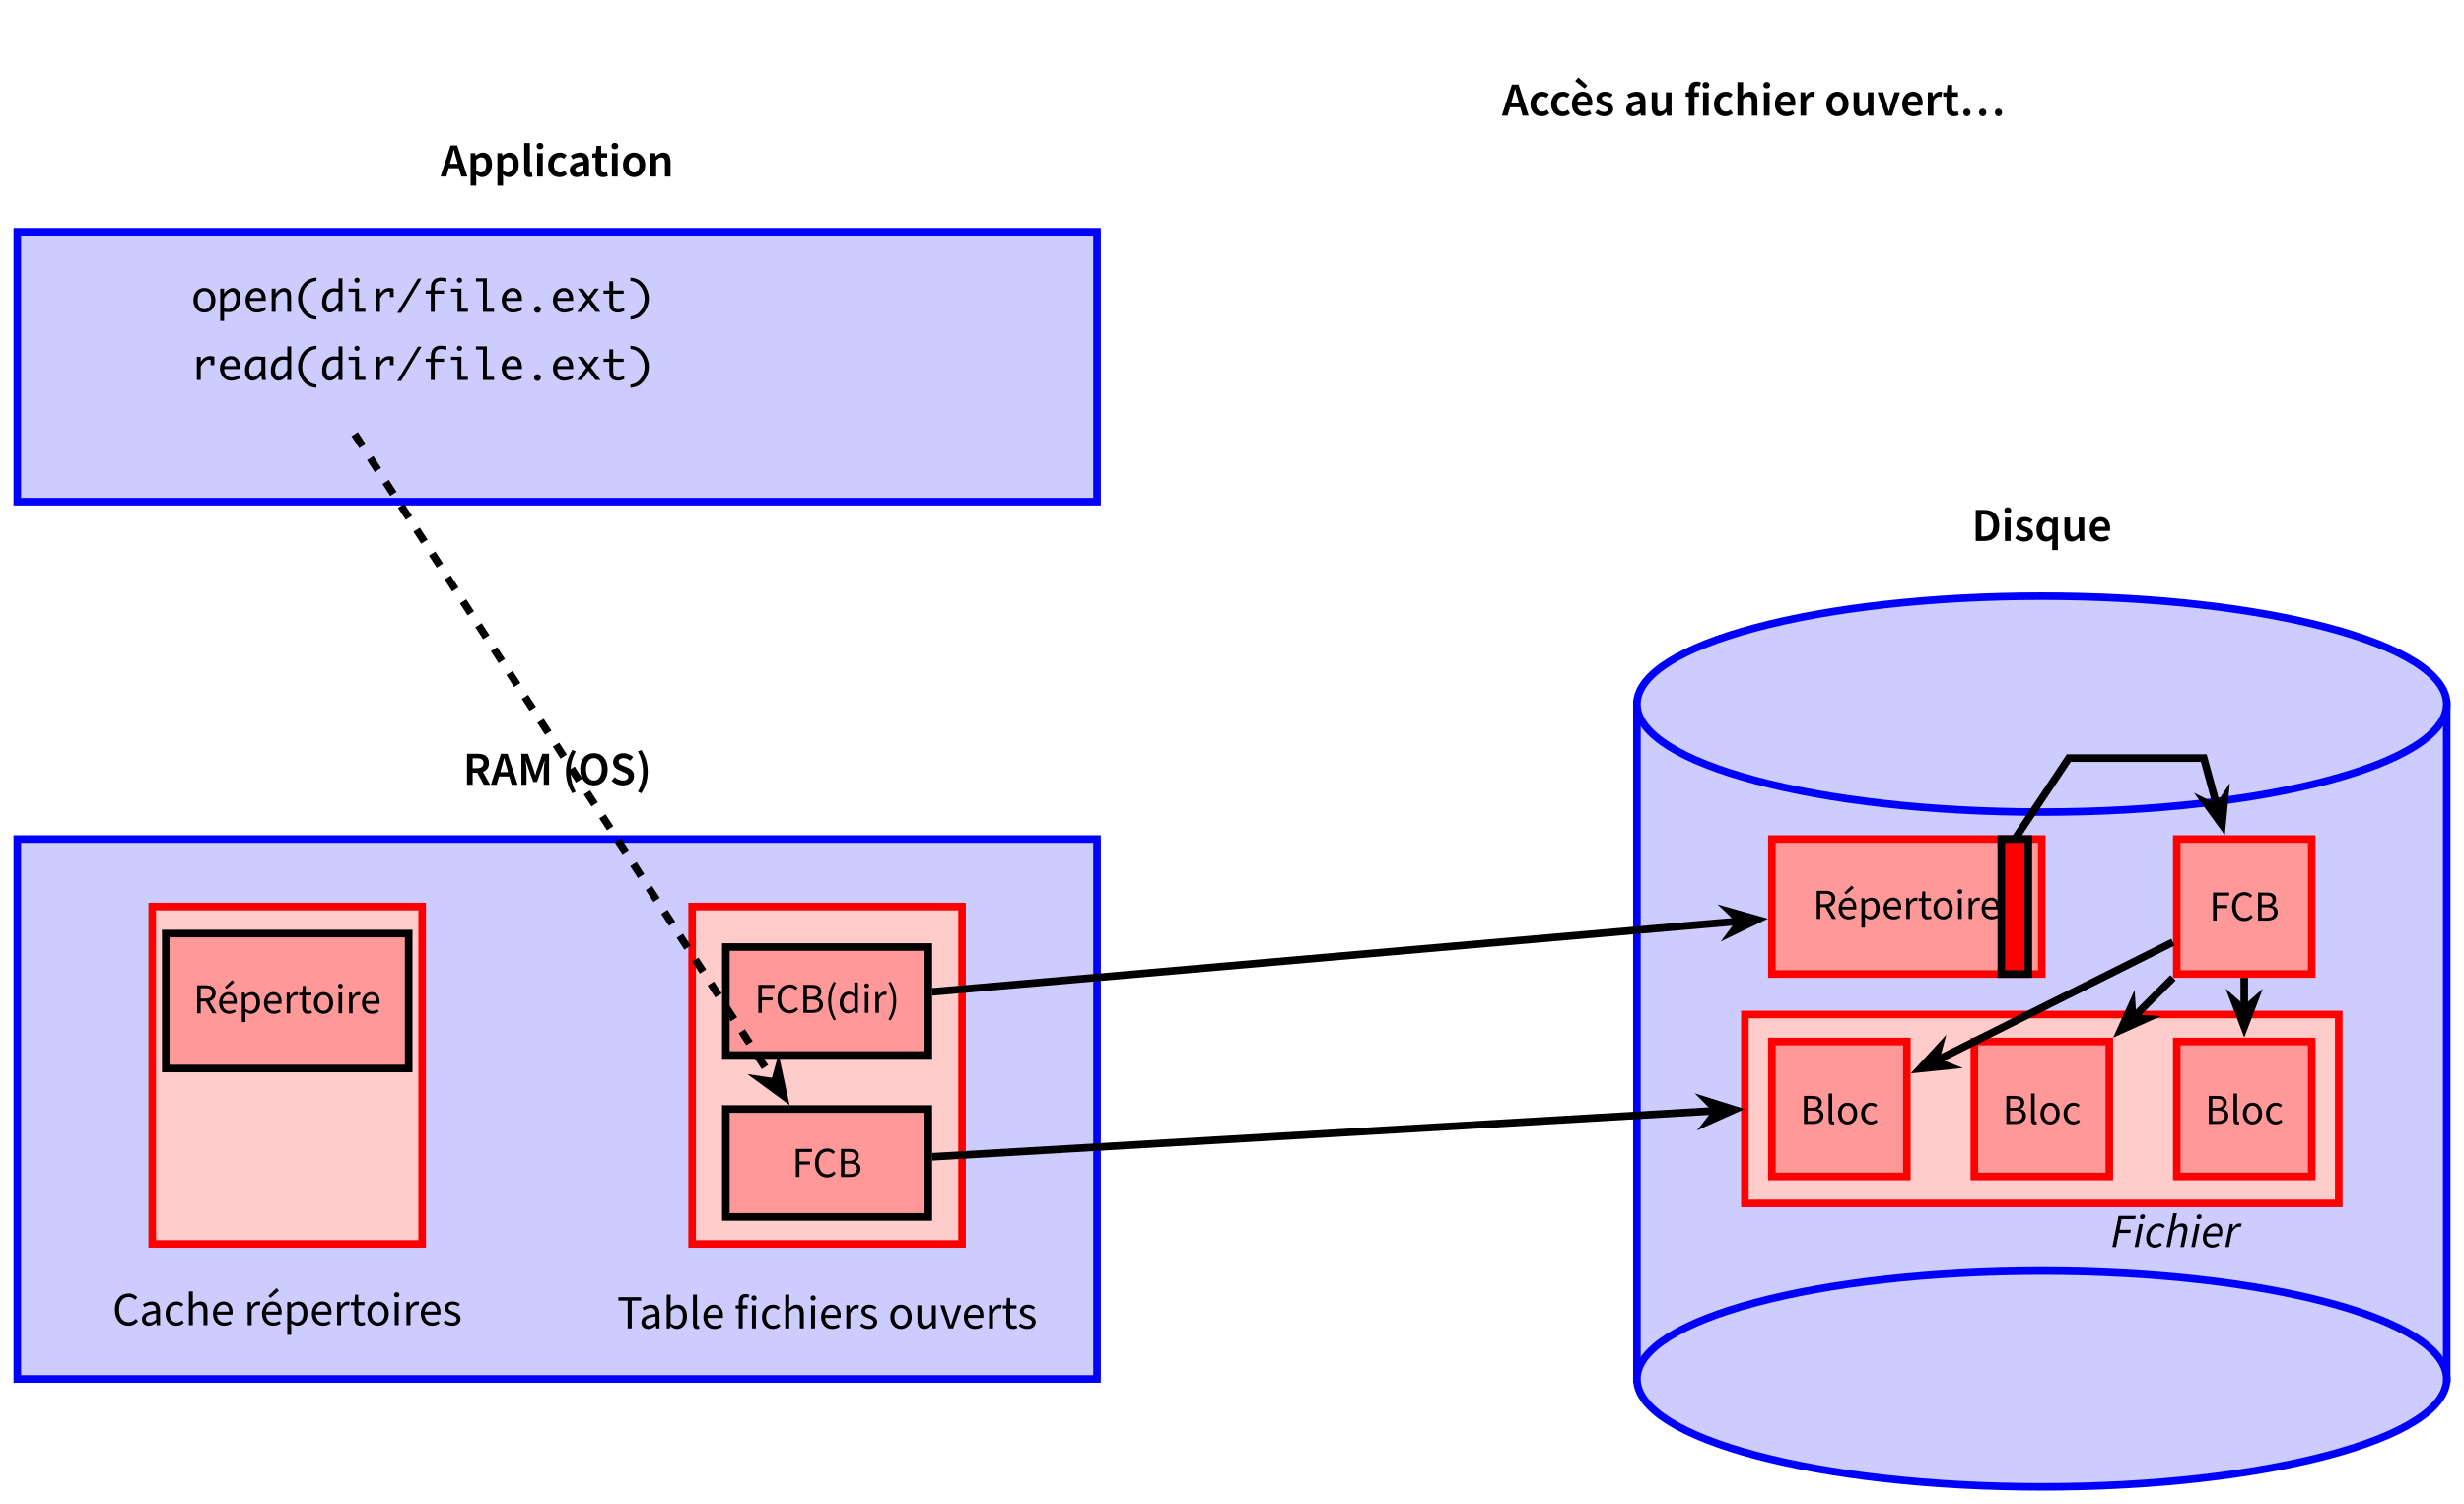 <?xml version="1.0" encoding="UTF-8"?>
<svg xmlns="http://www.w3.org/2000/svg" xmlns:xlink="http://www.w3.org/1999/xlink" width="517.499" height="315.928" viewBox="0 0 517.499 315.928">
<defs>
<g>
<g id="glyph-0-0">
<path d="M 2.172 -3.453 C 2.375 -4.141 2.578 -4.875 2.734 -5.594 L 2.781 -5.594 C 2.969 -4.891 3.156 -4.141 3.375 -3.453 L 3.594 -2.672 L 1.953 -2.672 Z M -0.016 0 L 1.188 0 L 1.688 -1.75 L 3.844 -1.75 L 4.344 0 L 5.609 0 L 3.484 -6.516 L 2.094 -6.516 Z M -0.016 0 "/>
</g>
<g id="glyph-0-1">
<path d="M 0.719 1.922 L 1.906 1.922 L 1.906 0.406 L 1.859 -0.422 C 2.25 -0.078 2.688 0.125 3.125 0.125 C 4.203 0.125 5.203 -0.844 5.203 -2.516 C 5.203 -4.031 4.5 -5.031 3.281 -5.031 C 2.734 -5.031 2.219 -4.734 1.797 -4.391 L 1.781 -4.391 L 1.688 -4.906 L 0.719 -4.906 Z M 2.859 -0.859 C 2.578 -0.859 2.25 -0.953 1.906 -1.25 L 1.906 -3.516 C 2.266 -3.875 2.609 -4.047 2.953 -4.047 C 3.672 -4.047 4 -3.484 4 -2.516 C 4 -1.422 3.5 -0.859 2.859 -0.859 Z M 2.859 -0.859 "/>
</g>
<g id="glyph-0-2">
<path d="M 1.859 0.125 C 2.141 0.125 2.328 0.078 2.469 0.016 L 2.328 -0.859 C 2.25 -0.844 2.219 -0.844 2.156 -0.844 C 2.031 -0.844 1.906 -0.938 1.906 -1.219 L 1.906 -7.031 L 0.719 -7.031 L 0.719 -1.281 C 0.719 -0.422 1.031 0.125 1.859 0.125 Z M 1.859 0.125 "/>
</g>
<g id="glyph-0-3">
<path d="M 0.719 0 L 1.906 0 L 1.906 -4.906 L 0.719 -4.906 Z M 1.312 -5.734 C 1.734 -5.734 2.031 -6.016 2.031 -6.406 C 2.031 -6.812 1.734 -7.078 1.312 -7.078 C 0.891 -7.078 0.609 -6.812 0.609 -6.406 C 0.609 -6.016 0.891 -5.734 1.312 -5.734 Z M 1.312 -5.734 "/>
</g>
<g id="glyph-0-4">
<path d="M 2.766 0.125 C 3.328 0.125 3.906 -0.062 4.375 -0.484 L 3.891 -1.219 C 3.625 -1 3.281 -0.844 2.891 -0.844 C 2.141 -0.844 1.609 -1.469 1.609 -2.438 C 1.609 -3.422 2.156 -4.062 2.938 -4.062 C 3.234 -4.062 3.484 -3.953 3.734 -3.734 L 4.312 -4.469 C 3.953 -4.797 3.484 -5.031 2.875 -5.031 C 1.562 -5.031 0.406 -4.078 0.406 -2.438 C 0.406 -0.812 1.438 0.125 2.766 0.125 Z M 2.766 0.125 "/>
</g>
<g id="glyph-0-5">
<path d="M 1.906 0.125 C 2.5 0.125 2.969 -0.156 3.406 -0.531 L 3.453 -0.531 L 3.547 0 L 4.5 0 L 4.5 -2.906 C 4.5 -4.266 3.891 -5.031 2.672 -5.031 C 1.891 -5.031 1.203 -4.719 0.656 -4.391 L 1.078 -3.609 C 1.516 -3.875 1.969 -4.062 2.453 -4.062 C 3.109 -4.062 3.312 -3.656 3.328 -3.156 C 1.312 -2.938 0.453 -2.391 0.453 -1.312 C 0.453 -0.453 1.062 0.125 1.906 0.125 Z M 2.266 -0.812 C 1.875 -0.812 1.594 -0.984 1.594 -1.391 C 1.594 -1.891 2 -2.188 3.328 -2.359 L 3.328 -1.312 C 2.969 -0.984 2.672 -0.812 2.266 -0.812 Z M 2.266 -0.812 "/>
</g>
<g id="glyph-0-6">
<path d="M 2.469 0.125 C 2.859 0.125 3.219 0.031 3.484 -0.094 L 3.266 -0.922 C 3.094 -0.844 2.938 -0.812 2.766 -0.812 C 2.297 -0.812 2.078 -1.094 2.078 -1.672 L 2.078 -3.969 L 3.312 -3.969 L 3.312 -4.906 L 2.078 -4.906 L 2.078 -6.438 L 1.094 -6.438 L 0.953 -4.906 L 0.203 -4.844 L 0.203 -3.969 L 0.891 -3.969 L 0.891 -1.672 C 0.891 -0.594 1.312 0.125 2.469 0.125 Z M 2.469 0.125 "/>
</g>
<g id="glyph-0-7">
<path d="M 2.734 0.125 C 3.953 0.125 5.078 -0.812 5.078 -2.438 C 5.078 -4.078 3.953 -5.031 2.734 -5.031 C 1.516 -5.031 0.406 -4.078 0.406 -2.438 C 0.406 -0.812 1.516 0.125 2.734 0.125 Z M 2.734 -0.844 C 2.031 -0.844 1.609 -1.469 1.609 -2.438 C 1.609 -3.422 2.031 -4.062 2.734 -4.062 C 3.453 -4.062 3.875 -3.422 3.875 -2.438 C 3.875 -1.469 3.453 -0.844 2.734 -0.844 Z M 2.734 -0.844 "/>
</g>
<g id="glyph-0-8">
<path d="M 0.719 0 L 1.906 0 L 1.906 -3.406 C 2.297 -3.812 2.578 -4 3 -4 C 3.516 -4 3.75 -3.719 3.75 -2.922 L 3.75 0 L 4.922 0 L 4.922 -3.078 C 4.922 -4.312 4.469 -5.031 3.406 -5.031 C 2.734 -5.031 2.25 -4.672 1.797 -4.25 L 1.781 -4.25 L 1.688 -4.906 L 0.719 -4.906 Z M 0.719 0 "/>
</g>
<g id="glyph-0-9">
<path d="M 0.828 0 L 2.016 0 L 2.016 -2.531 L 2.984 -2.531 L 4.375 0 L 5.703 0 L 4.156 -2.719 C 4.938 -2.984 5.438 -3.594 5.438 -4.578 C 5.438 -6.047 4.391 -6.516 3.031 -6.516 L 0.828 -6.516 Z M 2.016 -3.484 L 2.016 -5.578 L 2.906 -5.578 C 3.797 -5.578 4.281 -5.312 4.281 -4.578 C 4.281 -3.844 3.797 -3.484 2.906 -3.484 Z M 2.016 -3.484 "/>
</g>
<g id="glyph-0-10">
<path d="M 0.812 0 L 1.891 0 L 1.891 -2.969 C 1.891 -3.594 1.797 -4.484 1.719 -5.078 L 1.75 -5.078 L 2.266 -3.516 L 3.312 -0.594 L 4.094 -0.594 L 5.141 -3.516 L 5.656 -5.078 L 5.703 -5.078 C 5.625 -4.484 5.516 -3.594 5.516 -2.969 L 5.516 0 L 6.625 0 L 6.625 -6.516 L 5.219 -6.516 L 4.109 -3.328 C 3.969 -2.906 3.875 -2.531 3.75 -2.047 L 3.703 -2.047 C 3.594 -2.531 3.469 -2.906 3.328 -3.328 L 2.219 -6.516 L 0.812 -6.516 Z M 0.812 0 "/>
</g>
<g id="glyph-0-11">
<path d="M 2.078 1.781 L 2.812 1.453 C 2.062 0.172 1.719 -1.312 1.719 -2.766 C 1.719 -4.234 2.062 -5.719 2.812 -7 L 2.078 -7.312 C 1.25 -5.969 0.75 -4.531 0.75 -2.766 C 0.75 -1.016 1.25 0.422 2.078 1.781 Z M 2.078 1.781 "/>
</g>
<g id="glyph-0-12">
<path d="M 3.375 0.125 C 5.078 0.125 6.25 -1.172 6.25 -3.297 C 6.25 -5.391 5.078 -6.641 3.375 -6.641 C 1.672 -6.641 0.484 -5.391 0.484 -3.297 C 0.484 -1.172 1.672 0.125 3.375 0.125 Z M 3.375 -0.906 C 2.359 -0.906 1.703 -1.828 1.703 -3.297 C 1.703 -4.734 2.359 -5.609 3.375 -5.609 C 4.375 -5.609 5.031 -4.734 5.031 -3.297 C 5.031 -1.828 4.375 -0.906 3.375 -0.906 Z M 3.375 -0.906 "/>
</g>
<g id="glyph-0-13">
<path d="M 2.734 0.125 C 4.203 0.125 5.078 -0.766 5.078 -1.828 C 5.078 -2.766 4.547 -3.266 3.766 -3.594 L 2.891 -3.953 C 2.359 -4.172 1.859 -4.359 1.859 -4.859 C 1.859 -5.328 2.25 -5.609 2.859 -5.609 C 3.359 -5.609 3.844 -5.406 4.25 -5.047 L 4.891 -5.828 C 4.375 -6.312 3.656 -6.641 2.859 -6.641 C 1.578 -6.641 0.672 -5.828 0.672 -4.781 C 0.672 -3.844 1.328 -3.328 1.984 -3.062 L 2.875 -2.672 C 3.453 -2.422 3.875 -2.25 3.875 -1.734 C 3.875 -1.234 3.484 -0.906 2.766 -0.906 C 2.141 -0.906 1.484 -1.172 1.016 -1.609 L 0.375 -0.844 C 1 -0.203 1.828 0.125 2.734 0.125 Z M 2.734 0.125 "/>
</g>
<g id="glyph-0-14">
<path d="M 1.172 1.781 C 2 0.422 2.5 -1.016 2.5 -2.766 C 2.5 -4.531 2 -5.969 1.172 -7.312 L 0.438 -7 C 1.188 -5.719 1.531 -4.234 1.531 -2.766 C 1.531 -1.312 1.188 0.172 0.438 1.453 Z M 1.172 1.781 "/>
</g>
<g id="glyph-0-15">
<path d="M 0.828 0 L 2.625 0 C 4.562 0 5.766 -1.109 5.766 -3.297 C 5.766 -5.453 4.562 -6.516 2.578 -6.516 L 0.828 -6.516 Z M 2.016 -0.953 L 2.016 -5.547 L 2.5 -5.547 C 3.781 -5.547 4.531 -4.891 4.531 -3.297 C 4.531 -1.688 3.781 -0.953 2.5 -0.953 Z M 2.016 -0.953 "/>
</g>
<g id="glyph-0-16">
<path d="M 2.094 0.125 C 3.344 0.125 4.016 -0.562 4.016 -1.406 C 4.016 -2.25 3.344 -2.641 2.594 -2.906 C 1.969 -3.109 1.625 -3.25 1.625 -3.609 C 1.625 -3.891 1.844 -4.141 2.328 -4.141 C 2.719 -4.141 3.078 -4.016 3.422 -3.766 L 3.938 -4.422 C 3.531 -4.781 2.969 -5.031 2.297 -5.031 C 1.203 -5.031 0.516 -4.406 0.516 -3.547 C 0.516 -2.766 1.172 -2.359 1.875 -2.109 C 2.422 -1.906 2.906 -1.75 2.906 -1.328 C 2.906 -1 2.656 -0.766 2.141 -0.766 C 1.641 -0.766 1.188 -0.922 0.75 -1.266 L 0.234 -0.594 C 0.719 -0.141 1.422 0.125 2.094 0.125 Z M 2.094 0.125 "/>
</g>
<g id="glyph-0-17">
<path d="M 3.734 1.922 L 4.906 1.922 L 4.906 -4.906 L 3.984 -4.906 L 3.875 -4.422 L 3.844 -4.422 C 3.438 -4.828 3.047 -5.031 2.5 -5.031 C 1.422 -5.031 0.422 -4.047 0.422 -2.438 C 0.422 -0.828 1.219 0.125 2.438 0.125 C 2.938 0.125 3.422 -0.141 3.781 -0.484 L 3.734 0.328 Z M 2.734 -0.859 C 2.031 -0.859 1.641 -1.406 1.641 -2.469 C 1.641 -3.469 2.141 -4.047 2.75 -4.047 C 3.078 -4.047 3.406 -3.953 3.734 -3.656 L 3.734 -1.391 C 3.422 -1.016 3.094 -0.859 2.734 -0.859 Z M 2.734 -0.859 "/>
</g>
<g id="glyph-0-18">
<path d="M 2.172 0.125 C 2.844 0.125 3.312 -0.203 3.75 -0.719 L 3.781 -0.719 L 3.875 0 L 4.828 0 L 4.828 -4.906 L 3.656 -4.906 L 3.656 -1.562 C 3.297 -1.094 3.016 -0.891 2.594 -0.891 C 2.078 -0.891 1.844 -1.188 1.844 -1.984 L 1.844 -4.906 L 0.672 -4.906 L 0.672 -1.828 C 0.672 -0.594 1.125 0.125 2.172 0.125 Z M 2.172 0.125 "/>
</g>
<g id="glyph-0-19">
<path d="M 2.812 0.125 C 3.453 0.125 4.047 -0.062 4.5 -0.406 L 4.109 -1.141 C 3.766 -0.922 3.391 -0.797 2.969 -0.797 C 2.188 -0.797 1.672 -1.281 1.562 -2.094 L 4.641 -2.094 C 4.688 -2.266 4.703 -2.453 4.703 -2.688 C 4.703 -4.062 3.984 -5.031 2.656 -5.031 C 1.516 -5.031 0.406 -4.047 0.406 -2.453 C 0.406 -0.812 1.453 0.125 2.812 0.125 Z M 1.562 -2.969 C 1.656 -3.703 2.141 -4.109 2.688 -4.109 C 3.328 -4.109 3.672 -3.688 3.672 -2.969 Z M 1.562 -2.969 "/>
</g>
<g id="glyph-0-20">
<path d="M 2.812 0.125 C 3.453 0.125 4.047 -0.062 4.5 -0.406 L 4.109 -1.141 C 3.766 -0.922 3.391 -0.797 2.969 -0.797 C 2.188 -0.797 1.672 -1.281 1.562 -2.094 L 4.641 -2.094 C 4.688 -2.266 4.703 -2.453 4.703 -2.688 C 4.703 -4.062 3.984 -5.031 2.656 -5.031 C 1.516 -5.031 0.406 -4.047 0.406 -2.453 C 0.406 -0.812 1.453 0.125 2.812 0.125 Z M 1.562 -2.969 C 1.656 -3.703 2.141 -4.109 2.688 -4.109 C 3.328 -4.109 3.672 -3.688 3.672 -2.969 Z M 3.078 -5.719 L 3.656 -6.297 L 1.766 -8.031 L 1.094 -7.25 Z M 3.078 -5.719 "/>
</g>
<g id="glyph-0-21">
<path d="M 0.922 0 L 2.109 0 L 2.109 -3.969 L 3.047 -3.969 L 3.047 -4.906 L 2.109 -4.906 L 2.109 -5.406 C 2.109 -5.969 2.312 -6.219 2.719 -6.219 C 2.875 -6.219 3.047 -6.188 3.234 -6.141 L 3.469 -6.984 C 3.266 -7.062 2.922 -7.156 2.562 -7.156 C 1.391 -7.156 0.922 -6.406 0.922 -5.391 L 0.922 -4.906 L 0.266 -4.844 L 0.266 -3.969 L 0.922 -3.969 Z M 0.922 0 "/>
</g>
<g id="glyph-0-22">
<path d="M 0.719 0 L 1.906 0 L 1.906 -3.406 C 2.297 -3.812 2.578 -4 3 -4 C 3.516 -4 3.75 -3.719 3.75 -2.922 L 3.75 0 L 4.922 0 L 4.922 -3.078 C 4.922 -4.312 4.469 -5.031 3.406 -5.031 C 2.734 -5.031 2.25 -4.672 1.859 -4.281 L 1.906 -5.219 L 1.906 -7.031 L 0.719 -7.031 Z M 0.719 0 "/>
</g>
<g id="glyph-0-23">
<path d="M 0.719 0 L 1.906 0 L 1.906 -2.969 C 2.188 -3.719 2.656 -3.984 3.047 -3.984 C 3.25 -3.984 3.375 -3.953 3.516 -3.922 L 3.766 -4.922 C 3.609 -4.984 3.453 -5.031 3.203 -5.031 C 2.688 -5.031 2.156 -4.672 1.797 -4.031 L 1.781 -4.031 L 1.688 -4.906 L 0.719 -4.906 Z M 0.719 0 "/>
</g>
<g id="glyph-0-24">
<path d="M 1.828 0 L 3.188 0 L 4.844 -4.906 L 3.703 -4.906 L 2.938 -2.375 C 2.812 -1.891 2.656 -1.391 2.531 -0.891 L 2.5 -0.891 C 2.359 -1.391 2.219 -1.891 2.078 -2.375 L 1.312 -4.906 L 0.125 -4.906 Z M 1.828 0 "/>
</g>
<g id="glyph-0-25">
<path d="M 1.594 0.125 C 2.031 0.125 2.359 -0.219 2.359 -0.672 C 2.359 -1.125 2.031 -1.469 1.594 -1.469 C 1.172 -1.469 0.844 -1.125 0.844 -0.672 C 0.844 -0.219 1.172 0.125 1.594 0.125 Z M 4.922 0.125 C 5.344 0.125 5.672 -0.219 5.672 -0.672 C 5.672 -1.125 5.344 -1.469 4.922 -1.469 C 4.484 -1.469 4.156 -1.125 4.156 -0.672 C 4.156 -0.219 4.484 0.125 4.922 0.125 Z M 8.234 0.125 C 8.656 0.125 8.984 -0.219 8.984 -0.672 C 8.984 -1.125 8.656 -1.469 8.234 -1.469 C 7.812 -1.469 7.484 -1.125 7.484 -0.672 C 7.484 -0.219 7.812 0.125 8.234 0.125 Z M 8.234 0.125 "/>
</g>
<g id="glyph-1-0">
<path d="M 3.375 0.125 C 4.203 0.125 4.844 -0.219 5.375 -0.828 L 4.922 -1.328 C 4.5 -0.875 4.031 -0.625 3.406 -0.625 C 2.156 -0.625 1.391 -1.641 1.391 -3.297 C 1.391 -4.922 2.203 -5.922 3.422 -5.922 C 3.984 -5.922 4.422 -5.688 4.766 -5.328 L 5.219 -5.859 C 4.828 -6.281 4.219 -6.656 3.422 -6.656 C 1.75 -6.656 0.516 -5.375 0.516 -3.266 C 0.516 -1.141 1.734 0.125 3.375 0.125 Z M 3.375 0.125 "/>
</g>
<g id="glyph-1-1">
<path d="M 1.938 0.125 C 2.547 0.125 3.078 -0.188 3.531 -0.578 L 3.562 -0.578 L 3.641 0 L 4.312 0 L 4.312 -2.984 C 4.312 -4.172 3.812 -4.969 2.625 -4.969 C 1.859 -4.969 1.172 -4.641 0.734 -4.344 L 1.047 -3.781 C 1.422 -4.031 1.938 -4.281 2.5 -4.281 C 3.281 -4.281 3.484 -3.688 3.484 -3.078 C 1.422 -2.844 0.516 -2.328 0.516 -1.25 C 0.516 -0.375 1.125 0.125 1.938 0.125 Z M 2.156 -0.562 C 1.688 -0.562 1.328 -0.766 1.328 -1.312 C 1.328 -1.938 1.859 -2.297 3.484 -2.5 L 3.484 -1.172 C 3.016 -0.766 2.625 -0.562 2.156 -0.562 Z M 2.156 -0.562 "/>
</g>
<g id="glyph-1-2">
<path d="M 2.734 0.125 C 3.312 0.125 3.859 -0.094 4.297 -0.5 L 3.938 -1.031 C 3.656 -0.766 3.25 -0.562 2.797 -0.562 C 1.906 -0.562 1.312 -1.312 1.312 -2.406 C 1.312 -3.531 1.953 -4.281 2.828 -4.281 C 3.219 -4.281 3.531 -4.125 3.797 -3.875 L 4.203 -4.391 C 3.875 -4.719 3.422 -4.969 2.797 -4.969 C 1.547 -4.969 0.453 -4.031 0.453 -2.406 C 0.453 -0.812 1.453 0.125 2.734 0.125 Z M 2.734 0.125 "/>
</g>
<g id="glyph-1-3">
<path d="M 0.812 0 L 1.641 0 L 1.641 -3.516 C 2.125 -4 2.469 -4.25 2.953 -4.25 C 3.594 -4.25 3.875 -3.875 3.875 -2.953 L 3.875 0 L 4.703 0 L 4.703 -3.078 C 4.703 -4.312 4.25 -4.969 3.219 -4.969 C 2.547 -4.969 2.062 -4.609 1.609 -4.172 L 1.641 -5.156 L 1.641 -7.094 L 0.812 -7.094 Z M 0.812 0 "/>
</g>
<g id="glyph-1-4">
<path d="M 2.766 0.125 C 3.438 0.125 3.953 -0.078 4.375 -0.375 L 4.094 -0.906 C 3.75 -0.672 3.344 -0.547 2.875 -0.547 C 1.953 -0.547 1.344 -1.203 1.281 -2.203 L 4.531 -2.203 C 4.562 -2.359 4.578 -2.516 4.578 -2.688 C 4.578 -4.094 3.875 -4.969 2.625 -4.969 C 1.531 -4.969 0.453 -4 0.453 -2.422 C 0.453 -0.812 1.469 0.125 2.766 0.125 Z M 1.281 -2.844 C 1.375 -3.766 1.969 -4.312 2.656 -4.312 C 3.391 -4.312 3.844 -3.797 3.844 -2.844 Z M 1.281 -2.844 "/>
</g>
<g id="glyph-1-5">
<path d="M 0.812 0 L 1.641 0 L 1.641 -3.109 C 1.969 -3.922 2.469 -4.219 2.875 -4.219 C 3.062 -4.219 3.172 -4.203 3.312 -4.156 L 3.484 -4.859 C 3.344 -4.938 3.188 -4.969 2.969 -4.969 C 2.438 -4.969 1.938 -4.578 1.594 -3.969 L 1.562 -3.969 L 1.5 -4.844 L 0.812 -4.844 Z M 0.812 0 "/>
</g>
<g id="glyph-1-6">
<path d="M 2.766 0.125 C 3.438 0.125 3.953 -0.078 4.375 -0.375 L 4.094 -0.906 C 3.75 -0.672 3.344 -0.547 2.875 -0.547 C 1.953 -0.547 1.344 -1.203 1.281 -2.203 L 4.531 -2.203 C 4.562 -2.359 4.578 -2.516 4.578 -2.688 C 4.578 -4.094 3.875 -4.969 2.625 -4.969 C 1.531 -4.969 0.453 -4 0.453 -2.422 C 0.453 -0.812 1.469 0.125 2.766 0.125 Z M 1.281 -2.844 C 1.375 -3.766 1.969 -4.312 2.656 -4.312 C 3.391 -4.312 3.844 -3.797 3.844 -2.844 Z M 2.203 -5.719 L 3.984 -7.234 L 3.484 -7.781 L 1.781 -6.125 Z M 2.203 -5.719 "/>
</g>
<g id="glyph-1-7">
<path d="M 0.812 2.047 L 1.641 2.047 L 1.641 0.406 L 1.625 -0.438 C 2.062 -0.094 2.516 0.125 2.953 0.125 C 4.062 0.125 5.062 -0.844 5.062 -2.5 C 5.062 -4 4.391 -4.969 3.141 -4.969 C 2.578 -4.969 2.031 -4.656 1.594 -4.281 L 1.562 -4.281 L 1.5 -4.844 L 0.812 -4.844 Z M 2.828 -0.578 C 2.5 -0.578 2.078 -0.703 1.641 -1.078 L 1.641 -3.609 C 2.109 -4.047 2.516 -4.266 2.938 -4.266 C 3.844 -4.266 4.203 -3.562 4.203 -2.5 C 4.203 -1.297 3.625 -0.578 2.828 -0.578 Z M 2.828 -0.578 "/>
</g>
<g id="glyph-1-8">
<path d="M 2.344 0.125 C 2.672 0.125 3 0.031 3.266 -0.094 L 3.094 -0.672 C 2.891 -0.594 2.719 -0.562 2.531 -0.562 C 1.984 -0.562 1.781 -0.891 1.781 -1.484 L 1.781 -4.172 L 3.094 -4.172 L 3.094 -4.844 L 1.781 -4.844 L 1.781 -6.406 L 1.094 -6.406 L 1 -4.844 L 0.234 -4.797 L 0.234 -4.172 L 0.953 -4.172 L 0.953 -1.5 C 0.953 -0.531 1.312 0.125 2.344 0.125 Z M 2.344 0.125 "/>
</g>
<g id="glyph-1-9">
<path d="M 2.703 0.125 C 3.891 0.125 4.953 -0.812 4.953 -2.406 C 4.953 -4.031 3.891 -4.969 2.703 -4.969 C 1.516 -4.969 0.453 -4.031 0.453 -2.406 C 0.453 -0.812 1.516 0.125 2.703 0.125 Z M 2.703 -0.562 C 1.875 -0.562 1.312 -1.312 1.312 -2.406 C 1.312 -3.531 1.875 -4.281 2.703 -4.281 C 3.531 -4.281 4.094 -3.531 4.094 -2.406 C 4.094 -1.312 3.531 -0.562 2.703 -0.562 Z M 2.703 -0.562 "/>
</g>
<g id="glyph-1-10">
<path d="M 0.812 0 L 1.641 0 L 1.641 -4.844 L 0.812 -4.844 Z M 1.234 -5.844 C 1.562 -5.844 1.781 -6.047 1.781 -6.375 C 1.781 -6.703 1.562 -6.922 1.234 -6.922 C 0.922 -6.922 0.688 -6.703 0.688 -6.375 C 0.688 -6.047 0.922 -5.844 1.234 -5.844 Z M 1.234 -5.844 "/>
</g>
<g id="glyph-1-11">
<path d="M 2.078 0.125 C 3.234 0.125 3.859 -0.531 3.859 -1.328 C 3.859 -2.203 3.125 -2.531 2.375 -2.797 C 1.766 -3.016 1.344 -3.188 1.344 -3.625 C 1.344 -3.984 1.609 -4.328 2.234 -4.328 C 2.656 -4.328 3.016 -4.188 3.344 -3.938 L 3.734 -4.422 C 3.344 -4.734 2.828 -4.969 2.219 -4.969 C 1.172 -4.969 0.547 -4.359 0.547 -3.594 C 0.547 -2.797 1.25 -2.438 1.969 -2.188 C 2.516 -1.984 3.062 -1.781 3.062 -1.281 C 3.062 -0.859 2.75 -0.531 2.109 -0.531 C 1.516 -0.531 1.078 -0.703 0.656 -1.062 L 0.281 -0.578 C 0.734 -0.141 1.375 0.125 2.078 0.125 Z M 2.078 0.125 "/>
</g>
<g id="glyph-1-12">
<path d="M 2.25 0 L 3.094 0 L 3.094 -5.828 L 5.078 -5.828 L 5.078 -6.547 L 0.281 -6.547 L 0.281 -5.828 L 2.25 -5.828 Z M 2.25 0 "/>
</g>
<g id="glyph-1-13">
<path d="M 2.953 0.125 C 4.062 0.125 5.062 -0.844 5.062 -2.5 C 5.062 -4 4.391 -4.969 3.141 -4.969 C 2.609 -4.969 2.062 -4.672 1.609 -4.297 L 1.641 -5.156 L 1.641 -7.094 L 0.812 -7.094 L 0.812 0 L 1.469 0 L 1.562 -0.5 L 1.578 -0.5 C 2.016 -0.109 2.516 0.125 2.953 0.125 Z M 2.828 -0.578 C 2.5 -0.578 2.062 -0.703 1.641 -1.078 L 1.641 -3.609 C 2.109 -4.047 2.516 -4.266 2.938 -4.266 C 3.844 -4.266 4.203 -3.562 4.203 -2.5 C 4.203 -1.297 3.625 -0.578 2.828 -0.578 Z M 2.828 -0.578 "/>
</g>
<g id="glyph-1-14">
<path d="M 1.688 0.125 C 1.891 0.125 2.047 0.094 2.156 0.031 L 2.047 -0.594 C 1.969 -0.562 1.938 -0.562 1.891 -0.562 C 1.75 -0.562 1.641 -0.656 1.641 -0.922 L 1.641 -7.094 L 0.812 -7.094 L 0.812 -0.984 C 0.812 -0.281 1.062 0.125 1.688 0.125 Z M 1.688 0.125 "/>
</g>
<g id="glyph-1-15">
<path d="M 0.953 0 L 1.781 0 L 1.781 -4.172 L 2.797 -4.172 L 2.797 -4.844 L 1.781 -4.844 L 1.781 -5.609 C 1.781 -6.219 2 -6.547 2.469 -6.547 C 2.625 -6.547 2.812 -6.516 3 -6.453 L 3.188 -7.062 C 2.984 -7.141 2.672 -7.219 2.375 -7.219 C 1.406 -7.219 0.953 -6.594 0.953 -5.609 L 0.953 -4.844 L 0.297 -4.797 L 0.297 -4.172 L 0.953 -4.172 Z M 0.953 0 "/>
</g>
<g id="glyph-1-16">
<path d="M 2.234 0.125 C 2.906 0.125 3.375 -0.234 3.828 -0.75 L 3.859 -0.75 L 3.922 0 L 4.609 0 L 4.609 -4.844 L 3.781 -4.844 L 3.781 -1.422 C 3.328 -0.844 2.984 -0.594 2.5 -0.594 C 1.859 -0.594 1.578 -0.984 1.578 -1.891 L 1.578 -4.844 L 0.75 -4.844 L 0.75 -1.781 C 0.75 -0.531 1.203 0.125 2.234 0.125 Z M 2.234 0.125 "/>
</g>
<g id="glyph-1-17">
<path d="M 1.859 0 L 2.828 0 L 4.547 -4.844 L 3.734 -4.844 L 2.828 -2.109 C 2.672 -1.625 2.516 -1.141 2.375 -0.672 L 2.328 -0.672 C 2.188 -1.141 2.031 -1.625 1.891 -2.109 L 0.984 -4.844 L 0.125 -4.844 Z M 1.859 0 "/>
</g>
<g id="glyph-2-0">
<path d="M 0.812 0 L 1.562 0 L 1.562 -2.484 L 2.625 -2.484 L 4.031 0 L 4.891 0 L 3.391 -2.562 C 4.188 -2.766 4.703 -3.312 4.703 -4.219 C 4.703 -5.453 3.844 -5.891 2.641 -5.891 L 0.812 -5.891 Z M 1.562 -3.094 L 1.562 -5.281 L 2.531 -5.281 C 3.453 -5.281 3.953 -5 3.953 -4.219 C 3.953 -3.469 3.453 -3.094 2.531 -3.094 Z M 1.562 -3.094 "/>
</g>
<g id="glyph-2-1">
<path d="M 2.5 0.109 C 3.094 0.109 3.562 -0.078 3.938 -0.344 L 3.672 -0.812 C 3.375 -0.609 3 -0.5 2.578 -0.5 C 1.766 -0.5 1.203 -1.078 1.141 -1.984 L 4.078 -1.984 C 4.109 -2.125 4.109 -2.266 4.109 -2.422 C 4.109 -3.672 3.484 -4.469 2.375 -4.469 C 1.375 -4.469 0.406 -3.594 0.406 -2.172 C 0.406 -0.734 1.328 0.109 2.5 0.109 Z M 1.141 -2.562 C 1.234 -3.391 1.781 -3.875 2.391 -3.875 C 3.047 -3.875 3.453 -3.422 3.453 -2.562 Z M 1.984 -5.141 L 3.594 -6.516 L 3.125 -7 L 1.609 -5.516 Z M 1.984 -5.141 "/>
</g>
<g id="glyph-2-2">
<path d="M 0.734 1.844 L 1.484 1.844 L 1.484 0.375 L 1.469 -0.391 C 1.859 -0.078 2.266 0.109 2.656 0.109 C 3.656 0.109 4.562 -0.766 4.562 -2.25 C 4.562 -3.594 3.953 -4.469 2.828 -4.469 C 2.328 -4.469 1.828 -4.188 1.438 -3.859 L 1.406 -3.859 L 1.344 -4.359 L 0.734 -4.359 Z M 2.531 -0.516 C 2.25 -0.516 1.875 -0.641 1.484 -0.969 L 1.484 -3.25 C 1.906 -3.641 2.266 -3.844 2.641 -3.844 C 3.453 -3.844 3.781 -3.203 3.781 -2.25 C 3.781 -1.172 3.25 -0.516 2.531 -0.516 Z M 2.531 -0.516 "/>
</g>
<g id="glyph-2-3">
<path d="M 2.5 0.109 C 3.094 0.109 3.562 -0.078 3.938 -0.344 L 3.672 -0.812 C 3.375 -0.609 3 -0.5 2.578 -0.5 C 1.766 -0.5 1.203 -1.078 1.141 -1.984 L 4.078 -1.984 C 4.109 -2.125 4.109 -2.266 4.109 -2.422 C 4.109 -3.672 3.484 -4.469 2.375 -4.469 C 1.375 -4.469 0.406 -3.594 0.406 -2.172 C 0.406 -0.734 1.328 0.109 2.5 0.109 Z M 1.141 -2.562 C 1.234 -3.391 1.781 -3.875 2.391 -3.875 C 3.047 -3.875 3.453 -3.422 3.453 -2.562 Z M 1.141 -2.562 "/>
</g>
<g id="glyph-2-4">
<path d="M 0.734 0 L 1.484 0 L 1.484 -2.797 C 1.781 -3.531 2.219 -3.797 2.578 -3.797 C 2.75 -3.797 2.859 -3.781 2.984 -3.734 L 3.141 -4.375 C 3 -4.438 2.875 -4.469 2.672 -4.469 C 2.188 -4.469 1.734 -4.109 1.438 -3.562 L 1.406 -3.562 L 1.344 -4.359 L 0.734 -4.359 Z M 0.734 0 "/>
</g>
<g id="glyph-2-5">
<path d="M 2.109 0.109 C 2.406 0.109 2.703 0.031 2.938 -0.078 L 2.781 -0.609 C 2.594 -0.531 2.438 -0.5 2.281 -0.5 C 1.781 -0.5 1.609 -0.812 1.609 -1.344 L 1.609 -3.766 L 2.797 -3.766 L 2.797 -4.359 L 1.609 -4.359 L 1.609 -5.766 L 0.984 -5.766 L 0.891 -4.359 L 0.219 -4.312 L 0.219 -3.766 L 0.859 -3.766 L 0.859 -1.359 C 0.859 -0.484 1.172 0.109 2.109 0.109 Z M 2.109 0.109 "/>
</g>
<g id="glyph-2-6">
<path d="M 2.438 0.109 C 3.5 0.109 4.453 -0.719 4.453 -2.172 C 4.453 -3.625 3.5 -4.469 2.438 -4.469 C 1.359 -4.469 0.406 -3.625 0.406 -2.172 C 0.406 -0.719 1.359 0.109 2.438 0.109 Z M 2.438 -0.516 C 1.688 -0.516 1.188 -1.172 1.188 -2.172 C 1.188 -3.172 1.688 -3.844 2.438 -3.844 C 3.188 -3.844 3.688 -3.172 3.688 -2.172 C 3.688 -1.172 3.188 -0.516 2.438 -0.516 Z M 2.438 -0.516 "/>
</g>
<g id="glyph-2-7">
<path d="M 0.734 0 L 1.484 0 L 1.484 -4.359 L 0.734 -4.359 Z M 1.109 -5.25 C 1.406 -5.25 1.609 -5.438 1.609 -5.734 C 1.609 -6.031 1.406 -6.219 1.109 -6.219 C 0.828 -6.219 0.625 -6.031 0.625 -5.734 C 0.625 -5.438 0.828 -5.25 1.109 -5.25 Z M 1.109 -5.25 "/>
</g>
<g id="glyph-2-8">
<path d="M 0.812 0 L 1.562 0 L 1.562 -2.625 L 3.797 -2.625 L 3.797 -3.266 L 1.562 -3.266 L 1.562 -5.25 L 4.203 -5.25 L 4.203 -5.891 L 0.812 -5.891 Z M 0.812 0 "/>
</g>
<g id="glyph-2-9">
<path d="M 3.031 0.109 C 3.781 0.109 4.359 -0.203 4.828 -0.75 L 4.422 -1.188 C 4.047 -0.781 3.625 -0.562 3.062 -0.562 C 1.953 -0.562 1.25 -1.484 1.25 -2.953 C 1.25 -4.422 1.984 -5.328 3.078 -5.328 C 3.594 -5.328 3.969 -5.125 4.281 -4.797 L 4.703 -5.266 C 4.344 -5.656 3.797 -5.984 3.078 -5.984 C 1.578 -5.984 0.469 -4.828 0.469 -2.938 C 0.469 -1.016 1.562 0.109 3.031 0.109 Z M 3.031 0.109 "/>
</g>
<g id="glyph-2-10">
<path d="M 0.812 0 L 2.688 0 C 4 0 4.922 -0.562 4.922 -1.719 C 4.922 -2.531 4.422 -3 3.719 -3.125 L 3.719 -3.172 C 4.266 -3.344 4.578 -3.859 4.578 -4.453 C 4.578 -5.484 3.75 -5.891 2.562 -5.891 L 0.812 -5.891 Z M 1.562 -3.375 L 1.562 -5.281 L 2.453 -5.281 C 3.375 -5.281 3.844 -5.031 3.844 -4.344 C 3.844 -3.75 3.422 -3.375 2.438 -3.375 Z M 1.562 -0.594 L 1.562 -2.812 L 2.578 -2.812 C 3.609 -2.812 4.172 -2.469 4.172 -1.75 C 4.172 -0.953 3.594 -0.594 2.578 -0.594 Z M 1.562 -0.594 "/>
</g>
<g id="glyph-2-11">
<path d="M 1.516 0.109 C 1.703 0.109 1.844 0.078 1.953 0.031 L 1.844 -0.531 C 1.781 -0.516 1.734 -0.516 1.688 -0.516 C 1.578 -0.516 1.484 -0.594 1.484 -0.828 L 1.484 -6.391 L 0.734 -6.391 L 0.734 -0.875 C 0.734 -0.25 0.953 0.109 1.516 0.109 Z M 1.516 0.109 "/>
</g>
<g id="glyph-2-12">
<path d="M 2.453 0.109 C 2.984 0.109 3.469 -0.094 3.859 -0.453 L 3.547 -0.922 C 3.281 -0.688 2.922 -0.516 2.516 -0.516 C 1.719 -0.516 1.188 -1.172 1.188 -2.172 C 1.188 -3.172 1.766 -3.844 2.547 -3.844 C 2.891 -3.844 3.172 -3.719 3.422 -3.484 L 3.781 -3.953 C 3.484 -4.25 3.078 -4.469 2.516 -4.469 C 1.391 -4.469 0.406 -3.625 0.406 -2.172 C 0.406 -0.719 1.297 0.109 2.453 0.109 Z M 2.453 0.109 "/>
</g>
<g id="glyph-2-13">
<path d="M 1.922 1.578 L 2.375 1.359 C 1.688 0.219 1.359 -1.125 1.359 -2.5 C 1.359 -3.859 1.688 -5.203 2.375 -6.344 L 1.922 -6.562 C 1.172 -5.359 0.734 -4.078 0.734 -2.5 C 0.734 -0.922 1.172 0.375 1.922 1.578 Z M 1.922 1.578 "/>
</g>
<g id="glyph-2-14">
<path d="M 2.219 0.109 C 2.734 0.109 3.203 -0.172 3.547 -0.516 L 3.562 -0.516 L 3.625 0 L 4.25 0 L 4.25 -6.391 L 3.5 -6.391 L 3.5 -4.703 L 3.531 -3.969 C 3.141 -4.281 2.812 -4.469 2.312 -4.469 C 1.312 -4.469 0.422 -3.594 0.422 -2.172 C 0.422 -0.719 1.125 0.109 2.219 0.109 Z M 2.391 -0.516 C 1.625 -0.516 1.188 -1.141 1.188 -2.172 C 1.188 -3.172 1.75 -3.844 2.438 -3.844 C 2.797 -3.844 3.125 -3.719 3.5 -3.391 L 3.5 -1.109 C 3.141 -0.719 2.797 -0.516 2.391 -0.516 Z M 2.391 -0.516 "/>
</g>
<g id="glyph-2-15">
<path d="M 0.812 1.578 C 1.547 0.375 1.984 -0.922 1.984 -2.5 C 1.984 -4.078 1.547 -5.359 0.812 -6.562 L 0.344 -6.344 C 1.031 -5.203 1.375 -3.859 1.375 -2.5 C 1.375 -1.125 1.031 0.219 0.344 1.359 Z M 0.812 1.578 "/>
</g>
<g id="glyph-3-0">
<path d="M 0.344 0 L 1.125 0 L 1.719 -2.953 L 4.109 -2.953 L 4.25 -3.625 L 1.859 -3.625 L 2.297 -5.875 L 5.141 -5.875 L 5.266 -6.547 L 1.656 -6.547 Z M 0.344 0 "/>
</g>
<g id="glyph-3-1">
<path d="M 0.312 0 L 1.078 0 L 2.047 -4.844 L 1.281 -4.844 Z M 1.906 -5.859 C 2.219 -5.859 2.484 -6.094 2.484 -6.422 C 2.484 -6.703 2.25 -6.875 2 -6.875 C 1.688 -6.875 1.422 -6.625 1.422 -6.297 C 1.422 -6.016 1.641 -5.859 1.906 -5.859 Z M 1.906 -5.859 "/>
</g>
<g id="glyph-3-2">
<path d="M 2.156 0.125 C 2.844 0.125 3.375 -0.172 3.703 -0.453 L 3.375 -0.938 C 3.109 -0.719 2.703 -0.516 2.297 -0.516 C 1.531 -0.516 1.156 -1 1.156 -1.875 C 1.156 -3.203 2.047 -4.328 3.016 -4.328 C 3.422 -4.328 3.656 -4.203 3.891 -3.938 L 4.328 -4.375 C 4.078 -4.703 3.656 -4.969 3.078 -4.969 C 1.672 -4.969 0.375 -3.625 0.375 -1.828 C 0.375 -0.594 1.094 0.125 2.156 0.125 Z M 2.156 0.125 "/>
</g>
<g id="glyph-3-3">
<path d="M 0.312 0 L 1.078 0 L 1.75 -3.422 C 2.359 -4.031 2.828 -4.297 3.203 -4.297 C 3.703 -4.297 3.922 -4.047 3.922 -3.562 C 3.922 -3.391 3.891 -3.25 3.844 -2.984 L 3.234 0 L 4.016 0 L 4.641 -3.094 C 4.688 -3.359 4.719 -3.531 4.719 -3.766 C 4.719 -4.5 4.375 -4.969 3.562 -4.969 C 2.969 -4.969 2.438 -4.609 1.891 -4.141 L 1.859 -4.141 L 2.031 -4.766 L 2.5 -7.094 L 1.719 -7.094 Z M 0.312 0 "/>
</g>
<g id="glyph-3-4">
<path d="M 2.312 0.125 C 2.938 0.125 3.453 -0.109 3.828 -0.406 L 3.547 -0.875 C 3.25 -0.656 2.875 -0.5 2.453 -0.5 C 1.625 -0.5 0.984 -1.016 1.141 -2.25 L 4.281 -2.25 C 4.359 -2.422 4.469 -2.828 4.469 -3.203 C 4.469 -4.203 4.047 -4.969 2.953 -4.969 C 1.688 -4.969 0.375 -3.734 0.375 -1.906 C 0.375 -0.609 1.141 0.125 2.312 0.125 Z M 1.234 -2.828 C 1.469 -3.75 2.156 -4.344 2.875 -4.344 C 3.562 -4.344 3.812 -3.828 3.812 -3.281 C 3.812 -3.109 3.781 -2.969 3.75 -2.828 Z M 1.234 -2.828 "/>
</g>
<g id="glyph-3-5">
<path d="M 0.312 0 L 1.078 0 L 1.672 -3.047 C 2.094 -3.844 2.625 -4.266 3.109 -4.266 C 3.281 -4.266 3.422 -4.25 3.531 -4.203 L 3.797 -4.875 C 3.672 -4.938 3.516 -4.969 3.328 -4.969 C 2.734 -4.969 2.219 -4.5 1.828 -3.922 L 1.797 -3.922 L 1.906 -4.844 L 1.281 -4.844 Z M 0.312 0 "/>
</g>
<g id="glyph-4-0">
<path d="M 2.688 0.141 C 1.988 0.141 1.426 -0.102 1 -0.594 C 0.582 -1.082 0.375 -1.703 0.375 -2.453 C 0.375 -3.191 0.582 -3.805 1 -4.297 C 1.426 -4.785 1.988 -5.031 2.688 -5.031 C 3.383 -5.031 3.941 -4.785 4.359 -4.297 C 4.785 -3.805 5 -3.191 5 -2.453 C 5 -1.703 4.785 -1.082 4.359 -0.594 C 3.941 -0.102 3.383 0.141 2.688 0.141 Z M 2.688 -0.547 C 3.125 -0.547 3.469 -0.711 3.719 -1.047 C 3.977 -1.391 4.109 -1.859 4.109 -2.453 C 4.109 -3.035 3.977 -3.492 3.719 -3.828 C 3.469 -4.172 3.125 -4.344 2.688 -4.344 C 2.25 -4.344 1.898 -4.172 1.641 -3.828 C 1.391 -3.492 1.266 -3.035 1.266 -2.453 C 1.266 -1.859 1.391 -1.391 1.641 -1.047 C 1.898 -0.711 2.25 -0.547 2.688 -0.547 Z M 2.688 -0.547 "/>
</g>
<g id="glyph-4-1">
<path d="M 1.438 -3.797 C 1.688 -4.203 1.984 -4.508 2.328 -4.719 C 2.672 -4.926 2.988 -5.031 3.281 -5.031 C 3.695 -5.031 4.066 -4.852 4.391 -4.5 C 4.723 -4.145 4.891 -3.609 4.891 -2.891 C 4.891 -2.328 4.781 -1.82 4.562 -1.375 C 4.344 -0.926 4.051 -0.57 3.688 -0.312 C 3.32 -0.062 2.875 0.062 2.344 0.062 C 2.188 0.062 1.953 0.047 1.641 0.016 C 1.598 0.016 1.531 0.008 1.438 0 L 1.438 1.906 L 0.625 1.906 L 0.625 -4.891 L 1.438 -4.891 Z M 1.438 -2.828 L 1.438 -0.734 C 1.727 -0.648 2 -0.609 2.25 -0.609 C 2.738 -0.609 3.148 -0.801 3.484 -1.188 C 3.828 -1.582 4 -2.113 4 -2.781 C 4 -3.27 3.906 -3.633 3.719 -3.875 C 3.539 -4.125 3.332 -4.25 3.094 -4.25 C 2.844 -4.25 2.562 -4.117 2.25 -3.859 C 1.945 -3.609 1.676 -3.266 1.438 -2.828 Z M 1.438 -2.828 "/>
</g>
<g id="glyph-4-2">
<path d="M 4.75 -0.328 C 4.094 -0.016 3.477 0.141 2.906 0.141 C 2.457 0.141 2.062 0.031 1.719 -0.188 C 1.375 -0.406 1.094 -0.719 0.875 -1.125 C 0.664 -1.531 0.562 -1.969 0.562 -2.438 C 0.562 -2.883 0.66 -3.312 0.859 -3.719 C 1.066 -4.133 1.348 -4.457 1.703 -4.688 C 2.055 -4.914 2.453 -5.031 2.891 -5.031 C 3.473 -5.031 3.938 -4.82 4.281 -4.406 C 4.633 -3.988 4.812 -3.348 4.812 -2.484 L 4.812 -2.312 L 1.438 -2.312 C 1.438 -1.969 1.508 -1.656 1.656 -1.375 C 1.801 -1.102 1.988 -0.895 2.219 -0.75 C 2.445 -0.613 2.707 -0.547 3 -0.547 C 3.531 -0.547 4.113 -0.719 4.75 -1.062 Z M 1.5 -2.922 L 3.938 -2.922 L 3.938 -3.047 C 3.938 -3.441 3.836 -3.754 3.641 -3.984 C 3.441 -4.223 3.18 -4.344 2.859 -4.344 C 2.523 -4.344 2.238 -4.223 2 -3.984 C 1.758 -3.742 1.594 -3.391 1.5 -2.922 Z M 1.5 -2.922 "/>
</g>
<g id="glyph-4-3">
<path d="M 0.672 0 L 0.672 -4.891 L 1.5 -4.891 L 1.5 -3.828 C 1.727 -4.203 2.004 -4.492 2.328 -4.703 C 2.66 -4.922 2.992 -5.031 3.328 -5.031 C 3.617 -5.031 3.879 -4.953 4.109 -4.797 C 4.348 -4.641 4.516 -4.438 4.609 -4.188 C 4.703 -3.945 4.75 -3.461 4.75 -2.734 L 4.75 0 L 3.938 0 L 3.938 -2.828 C 3.938 -3.297 3.914 -3.602 3.875 -3.75 C 3.832 -3.906 3.75 -4.031 3.625 -4.125 C 3.5 -4.227 3.367 -4.281 3.234 -4.281 C 2.941 -4.281 2.629 -4.145 2.297 -3.875 C 1.973 -3.602 1.707 -3.258 1.5 -2.844 L 1.5 0 Z M 0.672 0 "/>
</g>
<g id="glyph-4-4">
<path d="M 4.688 1.625 C 3.883 1.57 3.203 1.344 2.641 0.938 C 2.086 0.531 1.645 -0.016 1.312 -0.703 C 0.988 -1.398 0.828 -2.094 0.828 -2.781 C 0.828 -3.477 0.988 -4.172 1.312 -4.859 C 1.645 -5.555 2.086 -6.109 2.641 -6.516 C 3.203 -6.922 3.883 -7.148 4.688 -7.203 L 4.688 -6.516 C 4.082 -6.461 3.562 -6.258 3.125 -5.906 C 2.688 -5.551 2.336 -5.098 2.078 -4.547 C 1.828 -4.004 1.703 -3.414 1.703 -2.781 C 1.703 -2.156 1.828 -1.566 2.078 -1.016 C 2.336 -0.473 2.688 -0.023 3.125 0.328 C 3.562 0.68 4.082 0.891 4.688 0.953 Z M 4.688 1.625 "/>
</g>
<g id="glyph-4-5">
<path d="M 3.953 -1.094 C 3.703 -0.688 3.398 -0.379 3.047 -0.172 C 2.703 0.035 2.383 0.141 2.094 0.141 C 1.676 0.141 1.305 -0.035 0.984 -0.391 C 0.66 -0.742 0.5 -1.281 0.5 -2 C 0.5 -2.562 0.602 -3.066 0.812 -3.516 C 1.031 -3.961 1.32 -4.316 1.688 -4.578 C 2.051 -4.836 2.5 -4.969 3.031 -4.969 C 3.188 -4.969 3.422 -4.945 3.734 -4.906 C 3.785 -4.906 3.859 -4.898 3.953 -4.891 L 3.953 -7.062 L 4.766 -7.062 L 4.766 0 L 3.953 0 Z M 3.953 -2.062 L 3.953 -4.172 C 3.66 -4.242 3.391 -4.281 3.141 -4.281 C 2.641 -4.281 2.223 -4.082 1.891 -3.688 C 1.555 -3.301 1.391 -2.773 1.391 -2.109 C 1.391 -1.629 1.477 -1.266 1.656 -1.016 C 1.844 -0.766 2.051 -0.641 2.281 -0.641 C 2.531 -0.641 2.805 -0.77 3.109 -1.031 C 3.422 -1.289 3.703 -1.633 3.953 -2.062 Z M 3.953 -2.062 "/>
</g>
<g id="glyph-4-6">
<path d="M 2.047 0 L 2.047 -4.219 L 0.688 -4.219 L 0.688 -4.891 L 2.859 -4.891 L 2.859 -0.672 L 4.219 -0.672 L 4.219 0 Z M 1.906 -6.656 C 1.906 -6.844 1.969 -6.977 2.094 -7.062 C 2.227 -7.156 2.348 -7.203 2.453 -7.203 C 2.566 -7.203 2.688 -7.156 2.812 -7.062 C 2.938 -6.977 3 -6.844 3 -6.656 C 3 -6.477 2.938 -6.344 2.812 -6.25 C 2.688 -6.156 2.566 -6.109 2.453 -6.109 C 2.348 -6.109 2.227 -6.156 2.094 -6.25 C 1.969 -6.344 1.906 -6.477 1.906 -6.656 Z M 1.906 -6.656 "/>
</g>
<g id="glyph-4-7">
<path d="M 1.094 0 L 1.094 -4.891 L 1.906 -4.891 L 1.906 -3.828 C 2.164 -4.223 2.457 -4.52 2.781 -4.719 C 3.113 -4.926 3.477 -5.031 3.875 -5.031 C 4.176 -5.031 4.473 -4.984 4.766 -4.891 L 4.766 -3.125 L 3.984 -3.125 L 3.984 -4.25 C 3.848 -4.27 3.738 -4.281 3.656 -4.281 C 3.352 -4.281 3.055 -4.16 2.766 -3.922 C 2.473 -3.68 2.188 -3.32 1.906 -2.844 L 1.906 0 Z M 1.094 0 "/>
</g>
<g id="glyph-4-8">
<path d="M 0.953 0.203 L 0.141 0.203 L 4.469 -7 L 5.234 -7 Z M 0.953 0.203 "/>
</g>
<g id="glyph-4-9">
<path d="M 1.812 0 L 1.812 -3.812 L 0.734 -3.812 L 0.734 -4.484 L 1.812 -4.484 L 1.812 -4.719 C 1.812 -5.363 1.883 -5.836 2.031 -6.141 C 2.176 -6.453 2.398 -6.707 2.703 -6.906 C 3.016 -7.102 3.422 -7.203 3.922 -7.203 C 4.305 -7.203 4.691 -7.16 5.078 -7.078 L 5.078 -6.312 C 4.648 -6.445 4.273 -6.516 3.953 -6.516 C 3.691 -6.516 3.461 -6.469 3.266 -6.375 C 3.066 -6.281 2.91 -6.125 2.797 -5.906 C 2.68 -5.688 2.625 -5.316 2.625 -4.797 L 2.625 -4.484 L 4.578 -4.484 L 4.578 -3.812 L 2.625 -3.812 L 2.625 0 Z M 1.812 0 "/>
</g>
<g id="glyph-4-10">
<path d="M 2 0 L 2 -6.391 L 0.531 -6.391 L 0.531 -7.062 L 2.812 -7.062 L 2.812 -0.672 L 4.328 -0.672 L 4.328 0 Z M 2 0 "/>
</g>
<g id="glyph-4-11">
<path d="M 2.688 0.203 C 2.488 0.203 2.316 0.133 2.172 0 C 2.035 -0.145 1.969 -0.316 1.969 -0.516 C 1.969 -0.711 2.039 -0.879 2.188 -1.016 C 2.332 -1.148 2.5 -1.219 2.688 -1.219 C 2.883 -1.219 3.051 -1.148 3.188 -1.016 C 3.332 -0.879 3.406 -0.711 3.406 -0.516 C 3.406 -0.316 3.332 -0.145 3.188 0 C 3.051 0.133 2.883 0.203 2.688 0.203 Z M 2.688 0.203 "/>
</g>
<g id="glyph-4-12">
<path d="M 1.188 0 L 0.25 0 L 2.172 -2.562 L 0.375 -4.891 L 1.422 -4.891 L 2.688 -3.25 L 3.922 -4.891 L 4.859 -4.891 L 3.156 -2.641 L 5.172 0 L 4.125 0 L 2.641 -1.953 Z M 1.188 0 "/>
</g>
<g id="glyph-4-13">
<path d="M 4.766 -0.203 C 4.391 -0.035 4.113 0.062 3.938 0.094 C 3.758 0.125 3.594 0.141 3.438 0.141 C 3.094 0.141 2.781 0.07 2.5 -0.062 C 2.219 -0.195 2.004 -0.391 1.859 -0.641 C 1.711 -0.898 1.641 -1.297 1.641 -1.828 L 1.641 -3.812 L 0.422 -3.812 L 0.422 -4.484 L 1.641 -4.484 L 1.641 -6.453 L 2.453 -6.453 L 2.453 -4.484 L 4.641 -4.484 L 4.641 -3.812 L 2.453 -3.812 L 2.453 -1.844 C 2.453 -1.445 2.5 -1.164 2.594 -1 C 2.688 -0.844 2.812 -0.727 2.969 -0.656 C 3.125 -0.582 3.312 -0.547 3.531 -0.547 C 3.914 -0.547 4.328 -0.672 4.766 -0.922 Z M 4.766 -0.203 "/>
</g>
<g id="glyph-4-14">
<path d="M 0.688 -7.203 C 1.5 -7.148 2.18 -6.922 2.734 -6.516 C 3.285 -6.109 3.727 -5.555 4.062 -4.859 C 4.395 -4.172 4.562 -3.477 4.562 -2.781 C 4.562 -2.094 4.395 -1.398 4.062 -0.703 C 3.727 -0.016 3.285 0.531 2.734 0.938 C 2.18 1.344 1.5 1.57 0.688 1.625 L 0.688 0.953 C 1.301 0.891 1.828 0.68 2.266 0.328 C 2.703 -0.023 3.047 -0.473 3.297 -1.016 C 3.547 -1.566 3.672 -2.156 3.672 -2.781 C 3.672 -3.414 3.547 -4.004 3.297 -4.547 C 3.047 -5.098 2.703 -5.551 2.266 -5.906 C 1.828 -6.258 1.301 -6.461 0.688 -6.516 Z M 0.688 -7.203 "/>
</g>
<g id="glyph-4-15">
<path d="M 3.891 -1.094 C 3.641 -0.688 3.336 -0.379 2.984 -0.172 C 2.641 0.035 2.32 0.141 2.031 0.141 C 1.625 0.141 1.258 -0.035 0.938 -0.391 C 0.613 -0.742 0.453 -1.281 0.453 -2 C 0.453 -2.562 0.555 -3.066 0.766 -3.516 C 0.984 -3.961 1.273 -4.316 1.641 -4.578 C 2.004 -4.836 2.453 -4.969 2.984 -4.969 C 3.141 -4.969 3.375 -4.945 3.688 -4.906 C 3.727 -4.906 3.797 -4.898 3.891 -4.891 L 4.719 -4.891 L 4.719 -1.438 C 4.719 -0.844 4.773 -0.363 4.891 0 L 4.047 0 C 3.984 -0.27 3.93 -0.633 3.891 -1.094 Z M 3.891 -2.062 L 3.891 -4.172 C 3.598 -4.242 3.332 -4.281 3.094 -4.281 C 2.582 -4.281 2.16 -4.082 1.828 -3.688 C 1.492 -3.301 1.328 -2.773 1.328 -2.109 C 1.328 -1.629 1.414 -1.266 1.594 -1.016 C 1.781 -0.766 1.992 -0.641 2.234 -0.641 C 2.484 -0.641 2.758 -0.77 3.062 -1.031 C 3.375 -1.289 3.648 -1.633 3.891 -2.062 Z M 3.891 -2.062 "/>
</g>
</g>
<clipPath id="clip-0">
<path clip-rule="nonzero" d="M 321 244 L 517.5 244 L 517.5 315.93 L 321 315.93 Z M 321 244 "/>
</clipPath>
<clipPath id="clip-1">
<path clip-rule="nonzero" d="M 321 102 L 517.5 102 L 517.5 194 L 321 194 Z M 321 102 "/>
</clipPath>
</defs>
<path fill-rule="nonzero" fill="rgb(79.999%, 79.999%, 100%)" fill-opacity="1" stroke-width="1.594" stroke-linecap="butt" stroke-linejoin="miter" stroke="rgb(0%, 0%, 100%)" stroke-opacity="1" stroke-miterlimit="10" d="M -340.16 240.947 L -340.16 184.256 L -113.387 184.256 L -113.387 240.947 Z M -340.16 240.947 " transform="matrix(1, 0, 0, -1, 343.789, 289.619)"/>
<g fill="rgb(0%, 0%, 0%)" fill-opacity="1">
<use xlink:href="#glyph-0-0" x="92.544" y="37.076"/>
<use xlink:href="#glyph-0-1" x="98.123" y="37.076"/>
<use xlink:href="#glyph-0-1" x="103.752" y="37.076"/>
<use xlink:href="#glyph-0-2" x="109.381" y="37.076"/>
<use xlink:href="#glyph-0-3" x="112.091" y="37.076"/>
<use xlink:href="#glyph-0-4" x="114.711" y="37.076"/>
</g>
<g fill="rgb(0%, 0%, 0%)" fill-opacity="1">
<use xlink:href="#glyph-0-5" x="119.214" y="37.076"/>
</g>
<g fill="rgb(0%, 0%, 0%)" fill-opacity="1">
<use xlink:href="#glyph-0-6" x="124.195" y="37.076"/>
<use xlink:href="#glyph-0-3" x="127.812" y="37.076"/>
<use xlink:href="#glyph-0-7" x="130.432" y="37.076"/>
<use xlink:href="#glyph-0-8" x="135.901" y="37.076"/>
</g>
<path fill-rule="nonzero" fill="rgb(79.999%, 79.999%, 100%)" fill-opacity="1" stroke-width="1.594" stroke-linecap="butt" stroke-linejoin="miter" stroke="rgb(0%, 0%, 100%)" stroke-opacity="1" stroke-miterlimit="10" d="M -340.16 113.389 L -340.16 0.002 L -113.387 0.002 L -113.387 113.389 Z M -340.16 113.389 " transform="matrix(1, 0, 0, -1, 343.789, 289.619)"/>
<g fill="rgb(0%, 0%, 0%)" fill-opacity="1">
<use xlink:href="#glyph-0-9" x="97.257" y="164.83"/>
</g>
<g fill="rgb(0%, 0%, 0%)" fill-opacity="1">
<use xlink:href="#glyph-0-0" x="103.115" y="164.83"/>
<use xlink:href="#glyph-0-10" x="108.694" y="164.83"/>
</g>
<g fill="rgb(0%, 0%, 0%)" fill-opacity="1">
<use xlink:href="#glyph-0-11" x="118.119" y="164.83"/>
<use xlink:href="#glyph-0-12" x="121.367" y="164.83"/>
<use xlink:href="#glyph-0-13" x="128.091" y="164.83"/>
<use xlink:href="#glyph-0-14" x="133.531" y="164.83"/>
</g>
<path fill-rule="nonzero" fill="rgb(100%, 79.999%, 79.999%)" fill-opacity="1" stroke-width="1.594" stroke-linecap="butt" stroke-linejoin="miter" stroke="rgb(100%, 0%, 0%)" stroke-opacity="1" stroke-miterlimit="10" d="M -311.816 99.213 L -311.816 28.346 L -255.121 28.346 L -255.121 99.213 Z M -311.816 99.213 " transform="matrix(1, 0, 0, -1, 343.789, 289.619)"/>
<g fill="rgb(0%, 0%, 0%)" fill-opacity="1">
<use xlink:href="#glyph-1-0" x="23.607" y="278.315"/>
<use xlink:href="#glyph-1-1" x="29.296" y="278.315"/>
<use xlink:href="#glyph-1-2" x="34.317" y="278.315"/>
<use xlink:href="#glyph-1-3" x="38.86" y="278.315"/>
<use xlink:href="#glyph-1-4" x="44.279" y="278.315"/>
</g>
<g fill="rgb(0%, 0%, 0%)" fill-opacity="1">
<use xlink:href="#glyph-1-5" x="51.213" y="278.315"/>
</g>
<g fill="rgb(0%, 0%, 0%)" fill-opacity="1">
<use xlink:href="#glyph-1-6" x="54.581" y="278.315"/>
<use xlink:href="#glyph-1-7" x="59.522" y="278.315"/>
<use xlink:href="#glyph-1-4" x="65.052" y="278.315"/>
<use xlink:href="#glyph-1-5" x="69.993" y="278.315"/>
<use xlink:href="#glyph-1-8" x="73.46" y="278.315"/>
</g>
<g fill="rgb(0%, 0%, 0%)" fill-opacity="1">
<use xlink:href="#glyph-1-9" x="76.698" y="278.315"/>
<use xlink:href="#glyph-1-10" x="82.098" y="278.315"/>
<use xlink:href="#glyph-1-5" x="84.558" y="278.315"/>
</g>
<g fill="rgb(0%, 0%, 0%)" fill-opacity="1">
<use xlink:href="#glyph-1-4" x="87.926" y="278.315"/>
<use xlink:href="#glyph-1-11" x="92.867" y="278.315"/>
</g>
<path fill-rule="nonzero" fill="rgb(100%, 79.999%, 79.999%)" fill-opacity="1" stroke-width="1.594" stroke-linecap="butt" stroke-linejoin="miter" stroke="rgb(100%, 0%, 0%)" stroke-opacity="1" stroke-miterlimit="10" d="M -198.426 99.213 L -198.426 28.346 L -141.734 28.346 L -141.734 99.213 Z M -198.426 99.213 " transform="matrix(1, 0, 0, -1, 343.789, 289.619)"/>
<g fill="rgb(0%, 0%, 0%)" fill-opacity="1">
<use xlink:href="#glyph-1-12" x="129.581" y="278.993"/>
</g>
<g fill="rgb(0%, 0%, 0%)" fill-opacity="1">
<use xlink:href="#glyph-1-1" x="134.194" y="278.993"/>
<use xlink:href="#glyph-1-13" x="139.215" y="278.993"/>
<use xlink:href="#glyph-1-14" x="144.734" y="278.993"/>
<use xlink:href="#glyph-1-4" x="147.275" y="278.993"/>
</g>
<g fill="rgb(0%, 0%, 0%)" fill-opacity="1">
<use xlink:href="#glyph-1-15" x="154.209" y="278.993"/>
<use xlink:href="#glyph-1-10" x="157.118" y="278.993"/>
<use xlink:href="#glyph-1-2" x="159.579" y="278.993"/>
<use xlink:href="#glyph-1-3" x="164.121" y="278.993"/>
<use xlink:href="#glyph-1-10" x="169.541" y="278.993"/>
<use xlink:href="#glyph-1-4" x="172.002" y="278.993"/>
<use xlink:href="#glyph-1-5" x="176.943" y="278.993"/>
</g>
<g fill="rgb(0%, 0%, 0%)" fill-opacity="1">
<use xlink:href="#glyph-1-11" x="180.371" y="278.993"/>
</g>
<g fill="rgb(0%, 0%, 0%)" fill-opacity="1">
<use xlink:href="#glyph-1-9" x="186.537" y="278.993"/>
<use xlink:href="#glyph-1-16" x="191.937" y="278.993"/>
<use xlink:href="#glyph-1-17" x="197.357" y="278.993"/>
</g>
<g fill="rgb(0%, 0%, 0%)" fill-opacity="1">
<use xlink:href="#glyph-1-4" x="201.98" y="278.993"/>
<use xlink:href="#glyph-1-5" x="206.921" y="278.993"/>
<use xlink:href="#glyph-1-8" x="210.388" y="278.993"/>
</g>
<g fill="rgb(0%, 0%, 0%)" fill-opacity="1">
<use xlink:href="#glyph-1-11" x="213.666" y="278.993"/>
</g>
<path fill-rule="nonzero" fill="rgb(79.999%, 79.999%, 100%)" fill-opacity="1" stroke-width="1.594" stroke-linecap="butt" stroke-linejoin="miter" stroke="rgb(0%, 0%, 100%)" stroke-opacity="1" stroke-miterlimit="10" d="M 0 0.002 L 0 141.732 L 170.082 141.732 L 170.082 0.002 Z M 0 0.002 " transform="matrix(1, 0, 0, -1, 343.789, 289.619)"/>
<path fill-rule="nonzero" fill="rgb(79.999%, 79.999%, 100%)" fill-opacity="1" d="M 513.871 289.617 C 513.871 277.094 475.797 266.941 428.828 266.941 C 381.863 266.941 343.789 277.094 343.789 289.617 C 343.789 302.145 381.863 312.297 428.828 312.297 C 475.797 312.297 513.871 302.145 513.871 289.617 Z M 513.871 289.617 "/>
<g clip-path="url(#clip-0)">
<path fill="none" stroke-width="1.594" stroke-linecap="butt" stroke-linejoin="miter" stroke="rgb(0%, 0%, 100%)" stroke-opacity="1" stroke-miterlimit="10" d="M 170.082 0.002 C 170.082 12.525 132.008 22.678 85.039 22.678 C 38.074 22.678 0 12.525 0 0.002 C 0 -12.526 38.074 -22.678 85.039 -22.678 C 132.008 -22.678 170.082 -12.526 170.082 0.002 Z M 170.082 0.002 " transform="matrix(1, 0, 0, -1, 343.789, 289.619)"/>
</g>
<path fill-rule="nonzero" fill="rgb(79.999%, 79.999%, 100%)" fill-opacity="1" d="M 513.871 147.887 C 513.871 135.359 475.797 125.207 428.828 125.207 C 381.863 125.207 343.789 135.359 343.789 147.887 C 343.789 160.41 381.863 170.562 428.828 170.562 C 475.797 170.562 513.871 160.41 513.871 147.887 Z M 513.871 147.887 "/>
<g clip-path="url(#clip-1)">
<path fill="none" stroke-width="1.594" stroke-linecap="butt" stroke-linejoin="miter" stroke="rgb(0%, 0%, 100%)" stroke-opacity="1" stroke-miterlimit="10" d="M 170.082 141.732 C 170.082 154.26 132.008 164.412 85.039 164.412 C 38.074 164.412 0 154.26 0 141.732 C 0 129.209 38.074 119.056 85.039 119.056 C 132.008 119.056 170.082 129.209 170.082 141.732 Z M 170.082 141.732 " transform="matrix(1, 0, 0, -1, 343.789, 289.619)"/>
</g>
<g fill="rgb(0%, 0%, 0%)" fill-opacity="1">
<use xlink:href="#glyph-0-15" x="414.123" y="113.612"/>
<use xlink:href="#glyph-0-3" x="420.36" y="113.612"/>
<use xlink:href="#glyph-0-16" x="422.98" y="113.612"/>
<use xlink:href="#glyph-0-17" x="427.284" y="113.612"/>
<use xlink:href="#glyph-0-18" x="432.913" y="113.612"/>
<use xlink:href="#glyph-0-19" x="438.472" y="113.612"/>
</g>
<path fill-rule="nonzero" fill="rgb(100%, 59.999%, 59.999%)" fill-opacity="1" stroke-width="1.594" stroke-linecap="butt" stroke-linejoin="miter" stroke="rgb(100%, 0%, 0%)" stroke-opacity="1" stroke-miterlimit="10" d="M 28.348 85.041 L 85.039 85.041 L 85.039 113.389 L 28.348 113.389 Z M 28.348 85.041 " transform="matrix(1, 0, 0, -1, 343.789, 289.619)"/>
<g fill="rgb(0%, 0%, 0%)" fill-opacity="1">
<use xlink:href="#glyph-2-0" x="380.742" y="192.989"/>
</g>
<g fill="rgb(0%, 0%, 0%)" fill-opacity="1">
<use xlink:href="#glyph-2-1" x="385.763" y="192.989"/>
<use xlink:href="#glyph-2-2" x="390.21" y="192.989"/>
<use xlink:href="#glyph-2-3" x="395.187" y="192.989"/>
<use xlink:href="#glyph-2-4" x="399.634" y="192.989"/>
<use xlink:href="#glyph-2-5" x="402.754" y="192.989"/>
</g>
<g fill="rgb(0%, 0%, 0%)" fill-opacity="1">
<use xlink:href="#glyph-2-6" x="405.669" y="192.989"/>
<use xlink:href="#glyph-2-7" x="410.528" y="192.989"/>
<use xlink:href="#glyph-2-4" x="412.743" y="192.989"/>
</g>
<g fill="rgb(0%, 0%, 0%)" fill-opacity="1">
<use xlink:href="#glyph-2-3" x="415.774" y="192.989"/>
</g>
<path fill-rule="nonzero" fill="rgb(100%, 59.999%, 59.999%)" fill-opacity="1" stroke-width="1.594" stroke-linecap="butt" stroke-linejoin="miter" stroke="rgb(100%, 0%, 0%)" stroke-opacity="1" stroke-miterlimit="10" d="M 113.387 85.041 L 141.734 85.041 L 141.734 113.389 L 113.387 113.389 Z M 113.387 85.041 " transform="matrix(1, 0, 0, -1, 343.789, 289.619)"/>
<g fill="rgb(0%, 0%, 0%)" fill-opacity="1">
<use xlink:href="#glyph-2-8" x="463.978" y="193.348"/>
</g>
<g fill="rgb(0%, 0%, 0%)" fill-opacity="1">
<use xlink:href="#glyph-2-9" x="468.327" y="193.348"/>
<use xlink:href="#glyph-2-10" x="473.446" y="193.348"/>
</g>
<path fill-rule="nonzero" fill="rgb(100%, 79.999%, 79.999%)" fill-opacity="1" stroke-width="1.594" stroke-linecap="butt" stroke-linejoin="miter" stroke="rgb(100%, 0%, 0%)" stroke-opacity="1" stroke-miterlimit="10" d="M 22.676 76.537 L 22.676 36.849 L 147.402 36.849 L 147.402 76.537 Z M 22.676 76.537 " transform="matrix(1, 0, 0, -1, 343.789, 289.619)"/>
<path fill-rule="nonzero" fill="rgb(100%, 59.999%, 59.999%)" fill-opacity="1" stroke-width="1.594" stroke-linecap="butt" stroke-linejoin="miter" stroke="rgb(100%, 0%, 0%)" stroke-opacity="1" stroke-miterlimit="10" d="M 28.348 42.521 L 56.695 42.521 L 56.695 70.865 L 28.348 70.865 Z M 28.348 42.521 " transform="matrix(1, 0, 0, -1, 343.789, 289.619)"/>
<g fill="rgb(0%, 0%, 0%)" fill-opacity="1">
<use xlink:href="#glyph-2-10" x="378.055" y="236.064"/>
<use xlink:href="#glyph-2-11" x="383.327" y="236.064"/>
<use xlink:href="#glyph-2-6" x="385.614" y="236.064"/>
<use xlink:href="#glyph-2-12" x="390.473" y="236.064"/>
</g>
<path fill-rule="nonzero" fill="rgb(100%, 59.999%, 59.999%)" fill-opacity="1" stroke-width="1.594" stroke-linecap="butt" stroke-linejoin="miter" stroke="rgb(100%, 0%, 0%)" stroke-opacity="1" stroke-miterlimit="10" d="M 70.867 42.521 L 99.215 42.521 L 99.215 70.865 L 70.867 70.865 Z M 70.867 42.521 " transform="matrix(1, 0, 0, -1, 343.789, 289.619)"/>
<g fill="rgb(0%, 0%, 0%)" fill-opacity="1">
<use xlink:href="#glyph-2-10" x="420.575" y="236.064"/>
<use xlink:href="#glyph-2-11" x="425.847" y="236.064"/>
<use xlink:href="#glyph-2-6" x="428.134" y="236.064"/>
<use xlink:href="#glyph-2-12" x="432.993" y="236.064"/>
</g>
<path fill-rule="nonzero" fill="rgb(100%, 59.999%, 59.999%)" fill-opacity="1" stroke-width="1.594" stroke-linecap="butt" stroke-linejoin="miter" stroke="rgb(100%, 0%, 0%)" stroke-opacity="1" stroke-miterlimit="10" d="M 113.387 42.521 L 141.734 42.521 L 141.734 70.865 L 113.387 70.865 Z M 113.387 42.521 " transform="matrix(1, 0, 0, -1, 343.789, 289.619)"/>
<g fill="rgb(0%, 0%, 0%)" fill-opacity="1">
<use xlink:href="#glyph-2-10" x="463.094" y="236.064"/>
<use xlink:href="#glyph-2-11" x="468.366" y="236.064"/>
<use xlink:href="#glyph-2-6" x="470.653" y="236.064"/>
<use xlink:href="#glyph-2-12" x="475.512" y="236.064"/>
</g>
<g fill="rgb(0%, 0%, 0%)" fill-opacity="1">
<use xlink:href="#glyph-3-0" x="443.297" y="261.925"/>
<use xlink:href="#glyph-3-1" x="448.009" y="261.925"/>
<use xlink:href="#glyph-3-2" x="450.37" y="261.925"/>
<use xlink:href="#glyph-3-3" x="454.704" y="261.925"/>
<use xlink:href="#glyph-3-1" x="459.915" y="261.925"/>
<use xlink:href="#glyph-3-4" x="462.276" y="261.925"/>
<use xlink:href="#glyph-3-5" x="467.058" y="261.925"/>
</g>
<path fill-rule="nonzero" fill="rgb(100%, 0%, 0%)" fill-opacity="1" stroke-width="1.594" stroke-linecap="butt" stroke-linejoin="miter" stroke="rgb(0%, 0%, 0%)" stroke-opacity="1" stroke-miterlimit="10" d="M 76.535 85.041 L 76.535 113.389 L 82.207 113.389 L 82.207 85.041 Z M 76.535 85.041 " transform="matrix(1, 0, 0, -1, 343.789, 289.619)"/>
<path fill="none" stroke-width="1.594" stroke-linecap="butt" stroke-linejoin="miter" stroke="rgb(0%, 0%, 0%)" stroke-opacity="1" stroke-miterlimit="10" d="M 79.371 113.389 L 90.711 130.396 L 119.055 130.396 L 121.848 120.17 " transform="matrix(1, 0, 0, -1, 343.789, 289.619)"/>
<path fill-rule="nonzero" fill="rgb(0%, 0%, 0%)" fill-opacity="1" stroke-width="1.594" stroke-linecap="butt" stroke-linejoin="miter" stroke="rgb(0%, 0%, 0%)" stroke-opacity="1" stroke-miterlimit="10" d="M 7.893 0 L 2.574 2.023 L 4.359 0.001 L 2.572 -2.022 Z M 7.893 0 " transform="matrix(0.263, 0.965, 0.965, -0.263, 464.594, 165.631)"/>
<path fill="none" stroke-width="1.594" stroke-linecap="butt" stroke-linejoin="miter" stroke="rgb(0%, 0%, 0%)" stroke-opacity="1" stroke-miterlimit="10" d="M 112.59 91.732 L 63.039 66.947 " transform="matrix(1, 0, 0, -1, 343.789, 289.619)"/>
<path fill-rule="nonzero" fill="rgb(0%, 0%, 0%)" fill-opacity="1" stroke-width="1.594" stroke-linecap="butt" stroke-linejoin="miter" stroke="rgb(0%, 0%, 0%)" stroke-opacity="1" stroke-miterlimit="10" d="M 7.893 0.001 L 2.574 2.019 L 4.356 0.001 L 2.575 -2.021 Z M 7.893 0.001 " transform="matrix(-0.894, 0.447, 0.447, 0.894, 410.367, 220.902)"/>
<path fill="none" stroke-width="1.594" stroke-linecap="butt" stroke-linejoin="miter" stroke="rgb(0%, 0%, 0%)" stroke-opacity="1" stroke-miterlimit="10" d="M 112.59 84.248 L 104.391 76.049 " transform="matrix(1, 0, 0, -1, 343.789, 289.619)"/>
<path fill-rule="nonzero" fill="rgb(0%, 0%, 0%)" fill-opacity="1" stroke-width="1.594" stroke-linecap="butt" stroke-linejoin="miter" stroke="rgb(0%, 0%, 0%)" stroke-opacity="1" stroke-miterlimit="10" d="M 7.894 0.001 L 2.574 2.023 L 4.358 0.001 L 2.574 -2.021 Z M 7.894 0.001 " transform="matrix(-0.707, 0.707, 0.707, 0.707, 450.98, 210.769)"/>
<path fill="none" stroke-width="1.594" stroke-linecap="butt" stroke-linejoin="miter" stroke="rgb(0%, 0%, 0%)" stroke-opacity="1" stroke-miterlimit="10" d="M 127.563 84.244 L 127.563 77.869 " transform="matrix(1, 0, 0, -1, 343.789, 289.619)"/>
<path fill-rule="nonzero" fill="rgb(0%, 0%, 0%)" fill-opacity="1" stroke-width="1.594" stroke-linecap="butt" stroke-linejoin="miter" stroke="rgb(0%, 0%, 0%)" stroke-opacity="1" stroke-miterlimit="10" d="M 7.891 0.002 L 2.574 2.021 L 4.356 0.002 L 2.574 -2.021 Z M 7.891 0.002 " transform="matrix(0, 1, 1, 0, 471.35, 207.793)"/>
<path fill-rule="nonzero" fill="rgb(100%, 59.999%, 59.999%)" fill-opacity="1" stroke-width="1.594" stroke-linecap="butt" stroke-linejoin="miter" stroke="rgb(0%, 0%, 0%)" stroke-opacity="1" stroke-miterlimit="10" d="M -191.34 68.033 L -148.82 68.033 L -148.82 90.709 L -191.34 90.709 Z M -191.34 68.033 " transform="matrix(1, 0, 0, -1, 343.789, 289.619)"/>
<g fill="rgb(0%, 0%, 0%)" fill-opacity="1">
<use xlink:href="#glyph-2-8" x="158.458" y="212.742"/>
</g>
<g fill="rgb(0%, 0%, 0%)" fill-opacity="1">
<use xlink:href="#glyph-2-9" x="162.816" y="212.742"/>
<use xlink:href="#glyph-2-10" x="167.935" y="212.742"/>
<use xlink:href="#glyph-2-13" x="173.208" y="212.742"/>
<use xlink:href="#glyph-2-14" x="175.933" y="212.742"/>
<use xlink:href="#glyph-2-7" x="180.91" y="212.742"/>
<use xlink:href="#glyph-2-4" x="183.125" y="212.742"/>
<use xlink:href="#glyph-2-15" x="186.245" y="212.742"/>
</g>
<path fill="none" stroke-width="1.594" stroke-linecap="butt" stroke-linejoin="miter" stroke="rgb(0%, 0%, 0%)" stroke-opacity="1" stroke-miterlimit="10" d="M -148.023 81.299 L 21.371 96.131 " transform="matrix(1, 0, 0, -1, 343.789, 289.619)"/>
<path fill-rule="nonzero" fill="rgb(0%, 0%, 0%)" fill-opacity="1" stroke-width="1.594" stroke-linecap="butt" stroke-linejoin="miter" stroke="rgb(0%, 0%, 0%)" stroke-opacity="1" stroke-miterlimit="10" d="M 7.893 0 L 2.572 2.019 L 4.356 0 L 2.575 -2.02 Z M 7.893 0 " transform="matrix(0.996, -0.087, -0.087, -0.996, 361.216, 193.833)"/>
<g fill="rgb(0%, 0%, 0%)" fill-opacity="1">
<use xlink:href="#glyph-4-0" x="40.245" y="65.499"/>
<use xlink:href="#glyph-4-1" x="45.626" y="65.499"/>
<use xlink:href="#glyph-4-2" x="51.006" y="65.499"/>
<use xlink:href="#glyph-4-3" x="56.387" y="65.499"/>
<use xlink:href="#glyph-4-4" x="61.768" y="65.499"/>
<use xlink:href="#glyph-4-5" x="67.149" y="65.499"/>
<use xlink:href="#glyph-4-6" x="72.529" y="65.499"/>
<use xlink:href="#glyph-4-7" x="77.91" y="65.499"/>
<use xlink:href="#glyph-4-8" x="83.291" y="65.499"/>
<use xlink:href="#glyph-4-9" x="88.672" y="65.499"/>
<use xlink:href="#glyph-4-6" x="94.052" y="65.499"/>
<use xlink:href="#glyph-4-10" x="99.433" y="65.499"/>
<use xlink:href="#glyph-4-2" x="104.814" y="65.499"/>
<use xlink:href="#glyph-4-11" x="110.194" y="65.499"/>
<use xlink:href="#glyph-4-2" x="115.575" y="65.499"/>
<use xlink:href="#glyph-4-12" x="120.956" y="65.499"/>
<use xlink:href="#glyph-4-13" x="126.337" y="65.499"/>
<use xlink:href="#glyph-4-14" x="131.717" y="65.499"/>
</g>
<path fill-rule="nonzero" fill="rgb(100%, 59.999%, 59.999%)" fill-opacity="1" stroke-width="1.594" stroke-linecap="butt" stroke-linejoin="miter" stroke="rgb(0%, 0%, 0%)" stroke-opacity="1" stroke-miterlimit="10" d="M -308.98 65.197 L -257.957 65.197 L -257.957 93.545 L -308.98 93.545 Z M -308.98 65.197 " transform="matrix(1, 0, 0, -1, 343.789, 289.619)"/>
<g fill="rgb(0%, 0%, 0%)" fill-opacity="1">
<use xlink:href="#glyph-2-0" x="40.585" y="212.831"/>
</g>
<g fill="rgb(0%, 0%, 0%)" fill-opacity="1">
<use xlink:href="#glyph-2-1" x="45.606" y="212.831"/>
<use xlink:href="#glyph-2-2" x="50.053" y="212.831"/>
<use xlink:href="#glyph-2-3" x="55.03" y="212.831"/>
<use xlink:href="#glyph-2-4" x="59.477" y="212.831"/>
<use xlink:href="#glyph-2-5" x="62.597" y="212.831"/>
</g>
<g fill="rgb(0%, 0%, 0%)" fill-opacity="1">
<use xlink:href="#glyph-2-6" x="65.512" y="212.831"/>
<use xlink:href="#glyph-2-7" x="70.371" y="212.831"/>
<use xlink:href="#glyph-2-4" x="72.586" y="212.831"/>
</g>
<g fill="rgb(0%, 0%, 0%)" fill-opacity="1">
<use xlink:href="#glyph-2-3" x="75.617" y="212.831"/>
</g>
<path fill-rule="nonzero" fill="rgb(100%, 59.999%, 59.999%)" fill-opacity="1" stroke-width="1.594" stroke-linecap="butt" stroke-linejoin="miter" stroke="rgb(0%, 0%, 0%)" stroke-opacity="1" stroke-miterlimit="10" d="M -191.34 34.017 L -148.82 34.017 L -148.82 56.693 L -191.34 56.693 Z M -191.34 34.017 " transform="matrix(1, 0, 0, -1, 343.789, 289.619)"/>
<g fill="rgb(0%, 0%, 0%)" fill-opacity="1">
<use xlink:href="#glyph-2-8" x="166.34" y="247.206"/>
</g>
<g fill="rgb(0%, 0%, 0%)" fill-opacity="1">
<use xlink:href="#glyph-2-9" x="170.689" y="247.206"/>
<use xlink:href="#glyph-2-10" x="175.808" y="247.206"/>
</g>
<path fill="none" stroke-width="1.594" stroke-linecap="butt" stroke-linejoin="miter" stroke="rgb(0%, 0%, 0%)" stroke-opacity="1" stroke-miterlimit="10" d="M -148.023 46.65 L 16.484 56.33 " transform="matrix(1, 0, 0, -1, 343.789, 289.619)"/>
<path fill-rule="nonzero" fill="rgb(0%, 0%, 0%)" fill-opacity="1" stroke-width="1.594" stroke-linecap="butt" stroke-linejoin="miter" stroke="rgb(0%, 0%, 0%)" stroke-opacity="1" stroke-miterlimit="10" d="M 7.891 0 L 2.574 2.019 L 4.357 0.001 L 2.575 -2.019 Z M 7.891 0 " transform="matrix(0.998, -0.059, -0.059, -0.998, 356.322, 233.522)"/>
<g fill="rgb(0%, 0%, 0%)" fill-opacity="1">
<use xlink:href="#glyph-0-0" x="315.442" y="24.283"/>
<use xlink:href="#glyph-0-4" x="321.021" y="24.283"/>
</g>
<g fill="rgb(0%, 0%, 0%)" fill-opacity="1">
<use xlink:href="#glyph-0-4" x="325.375" y="24.283"/>
</g>
<g fill="rgb(0%, 0%, 0%)" fill-opacity="1">
<use xlink:href="#glyph-0-20" x="329.728" y="24.283"/>
<use xlink:href="#glyph-0-16" x="334.789" y="24.283"/>
</g>
<g fill="rgb(0%, 0%, 0%)" fill-opacity="1">
<use xlink:href="#glyph-0-5" x="341.086" y="24.283"/>
<use xlink:href="#glyph-0-18" x="346.227" y="24.283"/>
</g>
<g fill="rgb(0%, 0%, 0%)" fill-opacity="1">
<use xlink:href="#glyph-0-21" x="353.778" y="24.283"/>
<use xlink:href="#glyph-0-3" x="356.956" y="24.283"/>
<use xlink:href="#glyph-0-4" x="359.576" y="24.283"/>
<use xlink:href="#glyph-0-22" x="364.179" y="24.283"/>
<use xlink:href="#glyph-0-3" x="369.748" y="24.283"/>
<use xlink:href="#glyph-0-19" x="372.369" y="24.283"/>
<use xlink:href="#glyph-0-23" x="377.43" y="24.283"/>
</g>
<g fill="rgb(0%, 0%, 0%)" fill-opacity="1">
<use xlink:href="#glyph-0-7" x="383.168" y="24.283"/>
<use xlink:href="#glyph-0-18" x="388.638" y="24.283"/>
<use xlink:href="#glyph-0-24" x="394.197" y="24.283"/>
</g>
<g fill="rgb(0%, 0%, 0%)" fill-opacity="1">
<use xlink:href="#glyph-0-19" x="399.108" y="24.283"/>
<use xlink:href="#glyph-0-23" x="404.169" y="24.283"/>
<use xlink:href="#glyph-0-6" x="407.915" y="24.283"/>
</g>
<g fill="rgb(0%, 0%, 0%)" fill-opacity="1">
<use xlink:href="#glyph-0-25" x="411.492" y="24.283"/>
</g>
<g fill="rgb(0%, 0%, 0%)" fill-opacity="1">
<use xlink:href="#glyph-4-7" x="40.245" y="79.807"/>
<use xlink:href="#glyph-4-2" x="45.626" y="79.807"/>
<use xlink:href="#glyph-4-15" x="51.006" y="79.807"/>
<use xlink:href="#glyph-4-5" x="56.387" y="79.807"/>
<use xlink:href="#glyph-4-4" x="61.768" y="79.807"/>
<use xlink:href="#glyph-4-5" x="67.149" y="79.807"/>
<use xlink:href="#glyph-4-6" x="72.529" y="79.807"/>
<use xlink:href="#glyph-4-7" x="77.91" y="79.807"/>
<use xlink:href="#glyph-4-8" x="83.291" y="79.807"/>
<use xlink:href="#glyph-4-9" x="88.672" y="79.807"/>
<use xlink:href="#glyph-4-6" x="94.052" y="79.807"/>
<use xlink:href="#glyph-4-10" x="99.433" y="79.807"/>
<use xlink:href="#glyph-4-2" x="104.814" y="79.807"/>
<use xlink:href="#glyph-4-11" x="110.194" y="79.807"/>
<use xlink:href="#glyph-4-2" x="115.575" y="79.807"/>
<use xlink:href="#glyph-4-12" x="120.956" y="79.807"/>
<use xlink:href="#glyph-4-13" x="126.337" y="79.807"/>
<use xlink:href="#glyph-4-14" x="131.717" y="79.807"/>
</g>
<path fill="none" stroke-width="1.594" stroke-linecap="butt" stroke-linejoin="miter" stroke="rgb(0%, 0%, 0%)" stroke-opacity="1" stroke-dasharray="2.989 2.989" stroke-miterlimit="10" d="M -269.293 198.428 L -181.312 62.697 " transform="matrix(1, 0, 0, -1, 343.789, 289.619)"/>
<path fill-rule="nonzero" fill="rgb(0%, 0%, 0%)" fill-opacity="1" stroke-width="1.594" stroke-linecap="butt" stroke-linejoin="miter" stroke="rgb(0%, 0%, 0%)" stroke-opacity="1" stroke-miterlimit="10" d="M 7.891 0 L 2.573 2.023 L 4.358 0 L 2.572 -2.022 Z M 7.891 0 " transform="matrix(0.544, 0.839, 0.839, -0.544, 160.325, 223.601)"/>
</svg>
